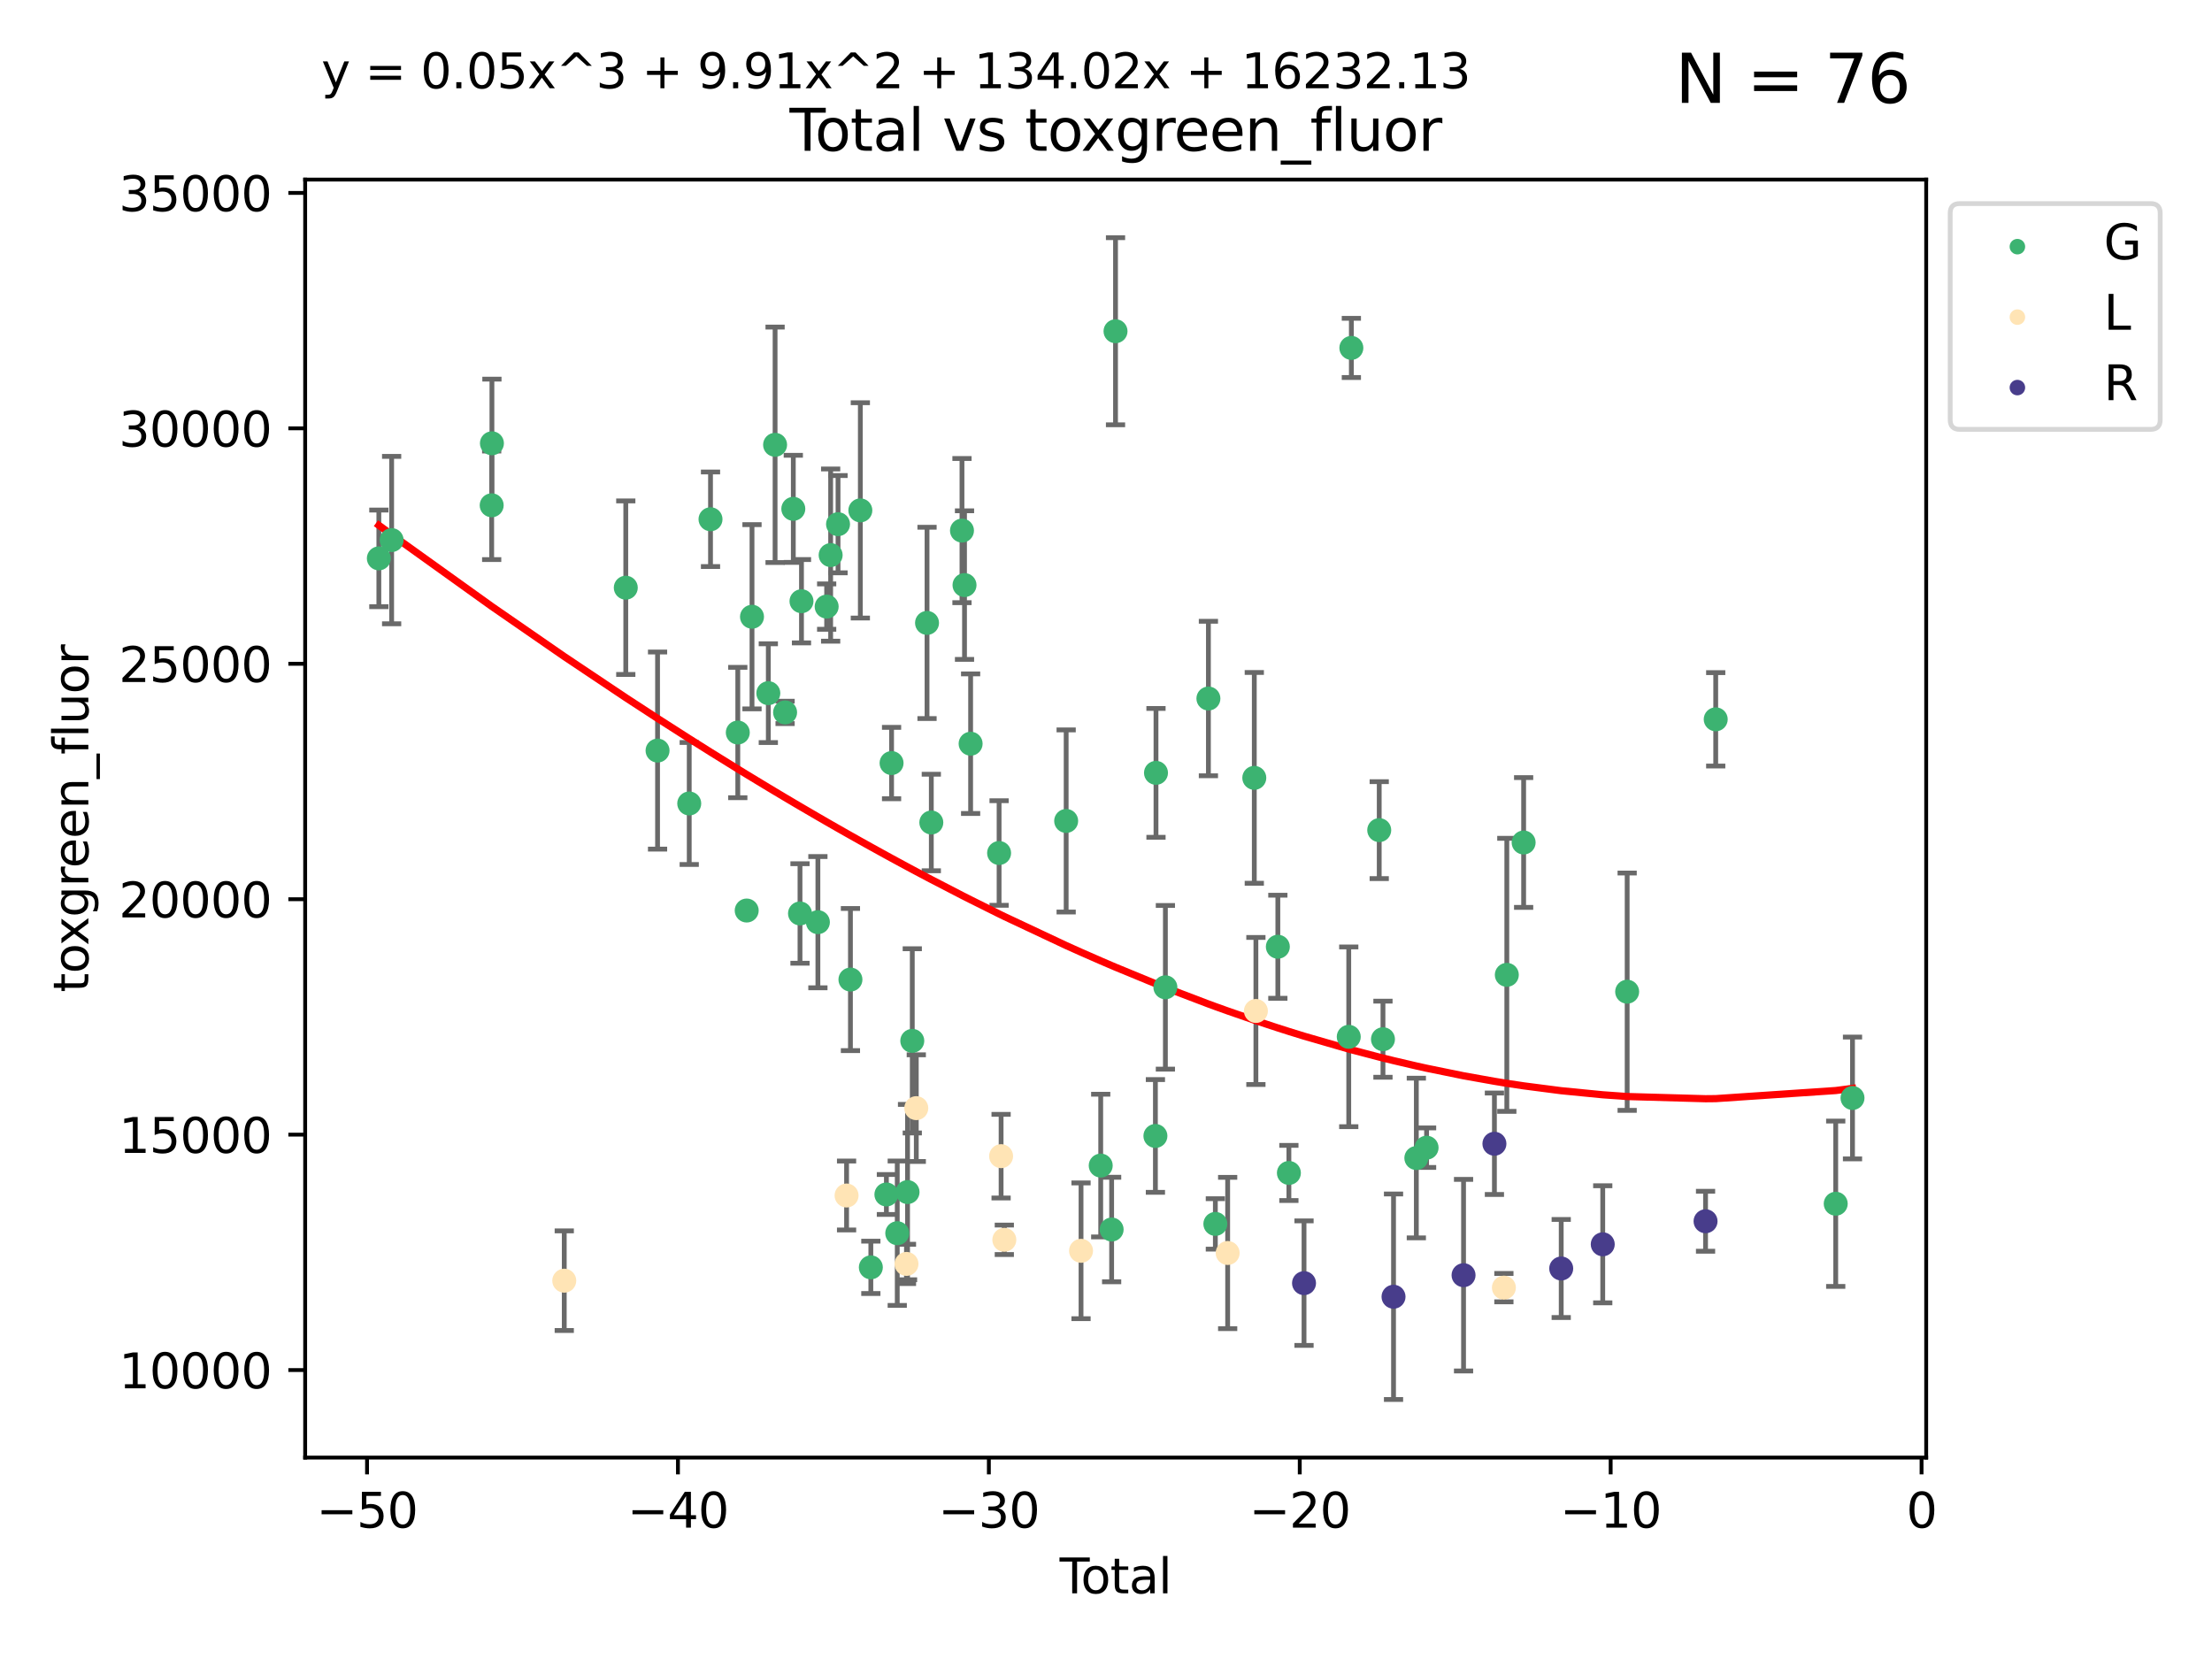 <?xml version="1.0" encoding="utf-8" standalone="no"?>
<!DOCTYPE svg PUBLIC "-//W3C//DTD SVG 1.1//EN"
  "http://www.w3.org/Graphics/SVG/1.1/DTD/svg11.dtd">
<svg xmlns:xlink="http://www.w3.org/1999/xlink" width="460.8pt" height="345.6pt" viewBox="0 0 460.8 345.6" xmlns="http://www.w3.org/2000/svg" version="1.1">
 <defs>
  <style type="text/css">*{stroke-linejoin: round; stroke-linecap: butt}</style>
 </defs>
 <g id="figure_1">
  <g id="patch_1">
   <path d="M 0 345.6 
L 460.8 345.6 
L 460.8 0 
L 0 0 
z
" style="fill: #ffffff"/>
  </g>
  <g id="axes_1">
   <g id="patch_2">
    <path d="M 63.571 303.64 
L 401.26 303.64 
L 401.26 37.411 
L 63.571 37.411 
z
" style="fill: #ffffff"/>
   </g>
   <g id="PathCollection_1">
    <defs>
     <path id="ma9fc2a2505" d="M 0 1.118 
C 0.297 1.118 0.581 1 0.791 0.791 
C 1 0.581 1.118 0.297 1.118 0 
C 1.118 -0.297 1 -0.581 0.791 -0.791 
C 0.581 -1 0.297 -1.118 0 -1.118 
C -0.297 -1.118 -0.581 -1 -0.791 -0.791 
C -1 -0.581 -1.118 -0.297 -1.118 0 
C -1.118 0.297 -1 0.581 -0.791 0.791 
C -0.581 1 -0.297 1.118 0 1.118 
z
" style="stroke: #3cb371"/>
    </defs>
    <g clip-path="url(#pfcdadbf0fc)">
     <use xlink:href="#ma9fc2a2505" x="78.921" y="116.319" style="fill: #3cb371; stroke: #3cb371"/>
     <use xlink:href="#ma9fc2a2505" x="81.585" y="112.509" style="fill: #3cb371; stroke: #3cb371"/>
     <use xlink:href="#ma9fc2a2505" x="102.426" y="105.261" style="fill: #3cb371; stroke: #3cb371"/>
     <use xlink:href="#ma9fc2a2505" x="102.476" y="92.347" style="fill: #3cb371; stroke: #3cb371"/>
     <use xlink:href="#ma9fc2a2505" x="130.362" y="122.427" style="fill: #3cb371; stroke: #3cb371"/>
     <use xlink:href="#ma9fc2a2505" x="136.981" y="156.357" style="fill: #3cb371; stroke: #3cb371"/>
     <use xlink:href="#ma9fc2a2505" x="143.58" y="167.38" style="fill: #3cb371; stroke: #3cb371"/>
     <use xlink:href="#ma9fc2a2505" x="148.013" y="108.169" style="fill: #3cb371; stroke: #3cb371"/>
     <use xlink:href="#ma9fc2a2505" x="153.697" y="152.6" style="fill: #3cb371; stroke: #3cb371"/>
     <use xlink:href="#ma9fc2a2505" x="155.551" y="189.68" style="fill: #3cb371; stroke: #3cb371"/>
     <use xlink:href="#ma9fc2a2505" x="156.656" y="128.481" style="fill: #3cb371; stroke: #3cb371"/>
     <use xlink:href="#ma9fc2a2505" x="160.055" y="144.399" style="fill: #3cb371; stroke: #3cb371"/>
     <use xlink:href="#ma9fc2a2505" x="161.465" y="92.661" style="fill: #3cb371; stroke: #3cb371"/>
     <use xlink:href="#ma9fc2a2505" x="163.55" y="148.406" style="fill: #3cb371; stroke: #3cb371"/>
     <use xlink:href="#ma9fc2a2505" x="165.261" y="105.999" style="fill: #3cb371; stroke: #3cb371"/>
     <use xlink:href="#ma9fc2a2505" x="166.655" y="190.292" style="fill: #3cb371; stroke: #3cb371"/>
     <use xlink:href="#ma9fc2a2505" x="166.964" y="125.246" style="fill: #3cb371; stroke: #3cb371"/>
     <use xlink:href="#ma9fc2a2505" x="170.383" y="192.104" style="fill: #3cb371; stroke: #3cb371"/>
     <use xlink:href="#ma9fc2a2505" x="172.208" y="126.364" style="fill: #3cb371; stroke: #3cb371"/>
     <use xlink:href="#ma9fc2a2505" x="173.039" y="115.632" style="fill: #3cb371; stroke: #3cb371"/>
     <use xlink:href="#ma9fc2a2505" x="174.578" y="109.197" style="fill: #3cb371; stroke: #3cb371"/>
     <use xlink:href="#ma9fc2a2505" x="177.162" y="204.059" style="fill: #3cb371; stroke: #3cb371"/>
     <use xlink:href="#ma9fc2a2505" x="179.225" y="106.321" style="fill: #3cb371; stroke: #3cb371"/>
     <use xlink:href="#ma9fc2a2505" x="181.412" y="264.011" style="fill: #3cb371; stroke: #3cb371"/>
     <use xlink:href="#ma9fc2a2505" x="184.653" y="248.832" style="fill: #3cb371; stroke: #3cb371"/>
     <use xlink:href="#ma9fc2a2505" x="185.73" y="158.959" style="fill: #3cb371; stroke: #3cb371"/>
     <use xlink:href="#ma9fc2a2505" x="186.915" y="256.899" style="fill: #3cb371; stroke: #3cb371"/>
     <use xlink:href="#ma9fc2a2505" x="189.057" y="248.332" style="fill: #3cb371; stroke: #3cb371"/>
     <use xlink:href="#ma9fc2a2505" x="190.045" y="216.829" style="fill: #3cb371; stroke: #3cb371"/>
     <use xlink:href="#ma9fc2a2505" x="193.118" y="129.764" style="fill: #3cb371; stroke: #3cb371"/>
     <use xlink:href="#ma9fc2a2505" x="194.01" y="171.342" style="fill: #3cb371; stroke: #3cb371"/>
     <use xlink:href="#ma9fc2a2505" x="200.398" y="110.531" style="fill: #3cb371; stroke: #3cb371"/>
     <use xlink:href="#ma9fc2a2505" x="200.926" y="121.884" style="fill: #3cb371; stroke: #3cb371"/>
     <use xlink:href="#ma9fc2a2505" x="202.198" y="154.927" style="fill: #3cb371; stroke: #3cb371"/>
     <use xlink:href="#ma9fc2a2505" x="208.13" y="177.699" style="fill: #3cb371; stroke: #3cb371"/>
     <use xlink:href="#ma9fc2a2505" x="222.101" y="171.02" style="fill: #3cb371; stroke: #3cb371"/>
     <use xlink:href="#ma9fc2a2505" x="229.3" y="242.811" style="fill: #3cb371; stroke: #3cb371"/>
     <use xlink:href="#ma9fc2a2505" x="231.574" y="256.13" style="fill: #3cb371; stroke: #3cb371"/>
     <use xlink:href="#ma9fc2a2505" x="232.384" y="69.004" style="fill: #3cb371; stroke: #3cb371"/>
     <use xlink:href="#ma9fc2a2505" x="240.693" y="236.641" style="fill: #3cb371; stroke: #3cb371"/>
     <use xlink:href="#ma9fc2a2505" x="240.814" y="161" style="fill: #3cb371; stroke: #3cb371"/>
     <use xlink:href="#ma9fc2a2505" x="242.772" y="205.672" style="fill: #3cb371; stroke: #3cb371"/>
     <use xlink:href="#ma9fc2a2505" x="251.734" y="145.514" style="fill: #3cb371; stroke: #3cb371"/>
     <use xlink:href="#ma9fc2a2505" x="253.181" y="254.963" style="fill: #3cb371; stroke: #3cb371"/>
     <use xlink:href="#ma9fc2a2505" x="261.293" y="162.042" style="fill: #3cb371; stroke: #3cb371"/>
     <use xlink:href="#ma9fc2a2505" x="266.199" y="197.224" style="fill: #3cb371; stroke: #3cb371"/>
     <use xlink:href="#ma9fc2a2505" x="268.5" y="244.346" style="fill: #3cb371; stroke: #3cb371"/>
     <use xlink:href="#ma9fc2a2505" x="280.97" y="215.988" style="fill: #3cb371; stroke: #3cb371"/>
     <use xlink:href="#ma9fc2a2505" x="281.512" y="72.475" style="fill: #3cb371; stroke: #3cb371"/>
     <use xlink:href="#ma9fc2a2505" x="287.318" y="172.931" style="fill: #3cb371; stroke: #3cb371"/>
     <use xlink:href="#ma9fc2a2505" x="288.097" y="216.487" style="fill: #3cb371; stroke: #3cb371"/>
     <use xlink:href="#ma9fc2a2505" x="295.049" y="241.237" style="fill: #3cb371; stroke: #3cb371"/>
     <use xlink:href="#ma9fc2a2505" x="297.183" y="239.083" style="fill: #3cb371; stroke: #3cb371"/>
     <use xlink:href="#ma9fc2a2505" x="313.898" y="203.079" style="fill: #3cb371; stroke: #3cb371"/>
     <use xlink:href="#ma9fc2a2505" x="317.401" y="175.507" style="fill: #3cb371; stroke: #3cb371"/>
     <use xlink:href="#ma9fc2a2505" x="338.967" y="206.588" style="fill: #3cb371; stroke: #3cb371"/>
     <use xlink:href="#ma9fc2a2505" x="357.415" y="149.847" style="fill: #3cb371; stroke: #3cb371"/>
     <use xlink:href="#ma9fc2a2505" x="382.415" y="250.76" style="fill: #3cb371; stroke: #3cb371"/>
     <use xlink:href="#ma9fc2a2505" x="385.911" y="228.729" style="fill: #3cb371; stroke: #3cb371"/>
    </g>
   </g>
   <g id="PathCollection_2">
    <defs>
     <path id="m0641db95c6" d="M 0 1.118 
C 0.297 1.118 0.581 1 0.791 0.791 
C 1 0.581 1.118 0.297 1.118 0 
C 1.118 -0.297 1 -0.581 0.791 -0.791 
C 0.581 -1 0.297 -1.118 0 -1.118 
C -0.297 -1.118 -0.581 -1 -0.791 -0.791 
C -1 -0.581 -1.118 -0.297 -1.118 0 
C -1.118 0.297 -1 0.581 -0.791 0.791 
C -0.581 1 -0.297 1.118 0 1.118 
z
" style="stroke: #ffe4b5"/>
    </defs>
    <g clip-path="url(#pfcdadbf0fc)">
     <use xlink:href="#m0641db95c6" x="117.546" y="266.791" style="fill: #ffe4b5; stroke: #ffe4b5"/>
     <use xlink:href="#m0641db95c6" x="176.357" y="249.046" style="fill: #ffe4b5; stroke: #ffe4b5"/>
     <use xlink:href="#m0641db95c6" x="188.835" y="263.295" style="fill: #ffe4b5; stroke: #ffe4b5"/>
     <use xlink:href="#m0641db95c6" x="190.88" y="230.847" style="fill: #ffe4b5; stroke: #ffe4b5"/>
     <use xlink:href="#m0641db95c6" x="208.547" y="240.849" style="fill: #ffe4b5; stroke: #ffe4b5"/>
     <use xlink:href="#m0641db95c6" x="209.218" y="258.274" style="fill: #ffe4b5; stroke: #ffe4b5"/>
     <use xlink:href="#m0641db95c6" x="225.199" y="260.566" style="fill: #ffe4b5; stroke: #ffe4b5"/>
     <use xlink:href="#m0641db95c6" x="255.745" y="261.02" style="fill: #ffe4b5; stroke: #ffe4b5"/>
     <use xlink:href="#m0641db95c6" x="261.627" y="210.605" style="fill: #ffe4b5; stroke: #ffe4b5"/>
     <use xlink:href="#m0641db95c6" x="313.289" y="268.241" style="fill: #ffe4b5; stroke: #ffe4b5"/>
    </g>
   </g>
   <g id="PathCollection_3">
    <defs>
     <path id="mcaa7736f3f" d="M 0 1.118 
C 0.297 1.118 0.581 1 0.791 0.791 
C 1 0.581 1.118 0.297 1.118 0 
C 1.118 -0.297 1 -0.581 0.791 -0.791 
C 0.581 -1 0.297 -1.118 0 -1.118 
C -0.297 -1.118 -0.581 -1 -0.791 -0.791 
C -1 -0.581 -1.118 -0.297 -1.118 0 
C -1.118 0.297 -1 0.581 -0.791 0.791 
C -0.581 1 -0.297 1.118 0 1.118 
z
" style="stroke: #483d8b"/>
    </defs>
    <g clip-path="url(#pfcdadbf0fc)">
     <use xlink:href="#mcaa7736f3f" x="271.652" y="267.302" style="fill: #483d8b; stroke: #483d8b"/>
     <use xlink:href="#mcaa7736f3f" x="290.297" y="270.134" style="fill: #483d8b; stroke: #483d8b"/>
     <use xlink:href="#mcaa7736f3f" x="304.885" y="265.643" style="fill: #483d8b; stroke: #483d8b"/>
     <use xlink:href="#mcaa7736f3f" x="311.315" y="238.265" style="fill: #483d8b; stroke: #483d8b"/>
     <use xlink:href="#mcaa7736f3f" x="325.229" y="264.251" style="fill: #483d8b; stroke: #483d8b"/>
     <use xlink:href="#mcaa7736f3f" x="333.881" y="259.21" style="fill: #483d8b; stroke: #483d8b"/>
     <use xlink:href="#mcaa7736f3f" x="355.298" y="254.409" style="fill: #483d8b; stroke: #483d8b"/>
    </g>
   </g>
   <g id="matplotlib.axis_1">
    <g id="xtick_1">
     <g id="line2d_1">
      <defs>
       <path id="m1f117e0f98" d="M 0 0 
L 0 3.5 
" style="stroke: #000000; stroke-width: 0.8"/>
      </defs>
      <g>
       <use xlink:href="#m1f117e0f98" x="76.462" y="303.64" style="stroke: #000000; stroke-width: 0.8"/>
      </g>
     </g>
     <g id="text_1">
      <!-- −50 -->
      <g transform="translate(65.909 318.238)scale(0.1 -0.1)">
       <defs>
        <path id="DejaVuSans-2212" d="M 678 2272 
L 4684 2272 
L 4684 1741 
L 678 1741 
L 678 2272 
z
" transform="scale(0.016)"/>
        <path id="DejaVuSans-35" d="M 691 4666 
L 3169 4666 
L 3169 4134 
L 1269 4134 
L 1269 2991 
Q 1406 3038 1543 3061 
Q 1681 3084 1819 3084 
Q 2600 3084 3056 2656 
Q 3513 2228 3513 1497 
Q 3513 744 3044 326 
Q 2575 -91 1722 -91 
Q 1428 -91 1123 -41 
Q 819 9 494 109 
L 494 744 
Q 775 591 1075 516 
Q 1375 441 1709 441 
Q 2250 441 2565 725 
Q 2881 1009 2881 1497 
Q 2881 1984 2565 2268 
Q 2250 2553 1709 2553 
Q 1456 2553 1204 2497 
Q 953 2441 691 2322 
L 691 4666 
z
" transform="scale(0.016)"/>
        <path id="DejaVuSans-30" d="M 2034 4250 
Q 1547 4250 1301 3770 
Q 1056 3291 1056 2328 
Q 1056 1369 1301 889 
Q 1547 409 2034 409 
Q 2525 409 2770 889 
Q 3016 1369 3016 2328 
Q 3016 3291 2770 3770 
Q 2525 4250 2034 4250 
z
M 2034 4750 
Q 2819 4750 3233 4129 
Q 3647 3509 3647 2328 
Q 3647 1150 3233 529 
Q 2819 -91 2034 -91 
Q 1250 -91 836 529 
Q 422 1150 422 2328 
Q 422 3509 836 4129 
Q 1250 4750 2034 4750 
z
" transform="scale(0.016)"/>
       </defs>
       <use xlink:href="#DejaVuSans-2212"/>
       <use xlink:href="#DejaVuSans-35" x="83.789"/>
       <use xlink:href="#DejaVuSans-30" x="147.412"/>
      </g>
     </g>
    </g>
    <g id="xtick_2">
     <g id="line2d_2">
      <g>
       <use xlink:href="#m1f117e0f98" x="141.229" y="303.64" style="stroke: #000000; stroke-width: 0.8"/>
      </g>
     </g>
     <g id="text_2">
      <!-- −40 -->
      <g transform="translate(130.676 318.238)scale(0.1 -0.1)">
       <defs>
        <path id="DejaVuSans-34" d="M 2419 4116 
L 825 1625 
L 2419 1625 
L 2419 4116 
z
M 2253 4666 
L 3047 4666 
L 3047 1625 
L 3713 1625 
L 3713 1100 
L 3047 1100 
L 3047 0 
L 2419 0 
L 2419 1100 
L 313 1100 
L 313 1709 
L 2253 4666 
z
" transform="scale(0.016)"/>
       </defs>
       <use xlink:href="#DejaVuSans-2212"/>
       <use xlink:href="#DejaVuSans-34" x="83.789"/>
       <use xlink:href="#DejaVuSans-30" x="147.412"/>
      </g>
     </g>
    </g>
    <g id="xtick_3">
     <g id="line2d_3">
      <g>
       <use xlink:href="#m1f117e0f98" x="205.996" y="303.64" style="stroke: #000000; stroke-width: 0.8"/>
      </g>
     </g>
     <g id="text_3">
      <!-- −30 -->
      <g transform="translate(195.444 318.238)scale(0.1 -0.1)">
       <defs>
        <path id="DejaVuSans-33" d="M 2597 2516 
Q 3050 2419 3304 2112 
Q 3559 1806 3559 1356 
Q 3559 666 3084 287 
Q 2609 -91 1734 -91 
Q 1441 -91 1130 -33 
Q 819 25 488 141 
L 488 750 
Q 750 597 1062 519 
Q 1375 441 1716 441 
Q 2309 441 2620 675 
Q 2931 909 2931 1356 
Q 2931 1769 2642 2001 
Q 2353 2234 1838 2234 
L 1294 2234 
L 1294 2753 
L 1863 2753 
Q 2328 2753 2575 2939 
Q 2822 3125 2822 3475 
Q 2822 3834 2567 4026 
Q 2313 4219 1838 4219 
Q 1578 4219 1281 4162 
Q 984 4106 628 3988 
L 628 4550 
Q 988 4650 1302 4700 
Q 1616 4750 1894 4750 
Q 2613 4750 3031 4423 
Q 3450 4097 3450 3541 
Q 3450 3153 3228 2886 
Q 3006 2619 2597 2516 
z
" transform="scale(0.016)"/>
       </defs>
       <use xlink:href="#DejaVuSans-2212"/>
       <use xlink:href="#DejaVuSans-33" x="83.789"/>
       <use xlink:href="#DejaVuSans-30" x="147.412"/>
      </g>
     </g>
    </g>
    <g id="xtick_4">
     <g id="line2d_4">
      <g>
       <use xlink:href="#m1f117e0f98" x="270.763" y="303.64" style="stroke: #000000; stroke-width: 0.8"/>
      </g>
     </g>
     <g id="text_4">
      <!-- −20 -->
      <g transform="translate(260.211 318.238)scale(0.1 -0.1)">
       <defs>
        <path id="DejaVuSans-32" d="M 1228 531 
L 3431 531 
L 3431 0 
L 469 0 
L 469 531 
Q 828 903 1448 1529 
Q 2069 2156 2228 2338 
Q 2531 2678 2651 2914 
Q 2772 3150 2772 3378 
Q 2772 3750 2511 3984 
Q 2250 4219 1831 4219 
Q 1534 4219 1204 4116 
Q 875 4013 500 3803 
L 500 4441 
Q 881 4594 1212 4672 
Q 1544 4750 1819 4750 
Q 2544 4750 2975 4387 
Q 3406 4025 3406 3419 
Q 3406 3131 3298 2873 
Q 3191 2616 2906 2266 
Q 2828 2175 2409 1742 
Q 1991 1309 1228 531 
z
" transform="scale(0.016)"/>
       </defs>
       <use xlink:href="#DejaVuSans-2212"/>
       <use xlink:href="#DejaVuSans-32" x="83.789"/>
       <use xlink:href="#DejaVuSans-30" x="147.412"/>
      </g>
     </g>
    </g>
    <g id="xtick_5">
     <g id="line2d_5">
      <g>
       <use xlink:href="#m1f117e0f98" x="335.531" y="303.64" style="stroke: #000000; stroke-width: 0.8"/>
      </g>
     </g>
     <g id="text_5">
      <!-- −10 -->
      <g transform="translate(324.978 318.238)scale(0.1 -0.1)">
       <defs>
        <path id="DejaVuSans-31" d="M 794 531 
L 1825 531 
L 1825 4091 
L 703 3866 
L 703 4441 
L 1819 4666 
L 2450 4666 
L 2450 531 
L 3481 531 
L 3481 0 
L 794 0 
L 794 531 
z
" transform="scale(0.016)"/>
       </defs>
       <use xlink:href="#DejaVuSans-2212"/>
       <use xlink:href="#DejaVuSans-31" x="83.789"/>
       <use xlink:href="#DejaVuSans-30" x="147.412"/>
      </g>
     </g>
    </g>
    <g id="xtick_6">
     <g id="line2d_6">
      <g>
       <use xlink:href="#m1f117e0f98" x="400.298" y="303.64" style="stroke: #000000; stroke-width: 0.8"/>
      </g>
     </g>
     <g id="text_6">
      <!-- 0 -->
      <g transform="translate(397.117 318.238)scale(0.1 -0.1)">
       <use xlink:href="#DejaVuSans-30"/>
      </g>
     </g>
    </g>
    <g id="text_7">
     <!-- Total -->
     <g transform="translate(220.739 331.917)scale(0.1 -0.1)">
      <defs>
       <path id="DejaVuSans-54" d="M -19 4666 
L 3928 4666 
L 3928 4134 
L 2272 4134 
L 2272 0 
L 1638 0 
L 1638 4134 
L -19 4134 
L -19 4666 
z
" transform="scale(0.016)"/>
       <path id="DejaVuSans-6f" d="M 1959 3097 
Q 1497 3097 1228 2736 
Q 959 2375 959 1747 
Q 959 1119 1226 758 
Q 1494 397 1959 397 
Q 2419 397 2687 759 
Q 2956 1122 2956 1747 
Q 2956 2369 2687 2733 
Q 2419 3097 1959 3097 
z
M 1959 3584 
Q 2709 3584 3137 3096 
Q 3566 2609 3566 1747 
Q 3566 888 3137 398 
Q 2709 -91 1959 -91 
Q 1206 -91 779 398 
Q 353 888 353 1747 
Q 353 2609 779 3096 
Q 1206 3584 1959 3584 
z
" transform="scale(0.016)"/>
       <path id="DejaVuSans-74" d="M 1172 4494 
L 1172 3500 
L 2356 3500 
L 2356 3053 
L 1172 3053 
L 1172 1153 
Q 1172 725 1289 603 
Q 1406 481 1766 481 
L 2356 481 
L 2356 0 
L 1766 0 
Q 1100 0 847 248 
Q 594 497 594 1153 
L 594 3053 
L 172 3053 
L 172 3500 
L 594 3500 
L 594 4494 
L 1172 4494 
z
" transform="scale(0.016)"/>
       <path id="DejaVuSans-61" d="M 2194 1759 
Q 1497 1759 1228 1600 
Q 959 1441 959 1056 
Q 959 750 1161 570 
Q 1363 391 1709 391 
Q 2188 391 2477 730 
Q 2766 1069 2766 1631 
L 2766 1759 
L 2194 1759 
z
M 3341 1997 
L 3341 0 
L 2766 0 
L 2766 531 
Q 2569 213 2275 61 
Q 1981 -91 1556 -91 
Q 1019 -91 701 211 
Q 384 513 384 1019 
Q 384 1609 779 1909 
Q 1175 2209 1959 2209 
L 2766 2209 
L 2766 2266 
Q 2766 2663 2505 2880 
Q 2244 3097 1772 3097 
Q 1472 3097 1187 3025 
Q 903 2953 641 2809 
L 641 3341 
Q 956 3463 1253 3523 
Q 1550 3584 1831 3584 
Q 2591 3584 2966 3190 
Q 3341 2797 3341 1997 
z
" transform="scale(0.016)"/>
       <path id="DejaVuSans-6c" d="M 603 4863 
L 1178 4863 
L 1178 0 
L 603 0 
L 603 4863 
z
" transform="scale(0.016)"/>
      </defs>
      <use xlink:href="#DejaVuSans-54"/>
      <use xlink:href="#DejaVuSans-6f" x="44.084"/>
      <use xlink:href="#DejaVuSans-74" x="105.266"/>
      <use xlink:href="#DejaVuSans-61" x="144.475"/>
      <use xlink:href="#DejaVuSans-6c" x="205.754"/>
     </g>
    </g>
   </g>
   <g id="matplotlib.axis_2">
    <g id="ytick_1">
     <g id="line2d_7">
      <defs>
       <path id="mbc7da3b90b" d="M 0 0 
L -3.5 0 
" style="stroke: #000000; stroke-width: 0.8"/>
      </defs>
      <g>
       <use xlink:href="#mbc7da3b90b" x="63.571" y="285.41" style="stroke: #000000; stroke-width: 0.8"/>
      </g>
     </g>
     <g id="text_8">
      <!-- 10000 -->
      <g transform="translate(24.759 289.209)scale(0.1 -0.1)">
       <use xlink:href="#DejaVuSans-31"/>
       <use xlink:href="#DejaVuSans-30" x="63.623"/>
       <use xlink:href="#DejaVuSans-30" x="127.246"/>
       <use xlink:href="#DejaVuSans-30" x="190.869"/>
       <use xlink:href="#DejaVuSans-30" x="254.492"/>
      </g>
     </g>
    </g>
    <g id="ytick_2">
     <g id="line2d_8">
      <g>
       <use xlink:href="#mbc7da3b90b" x="63.571" y="236.366" style="stroke: #000000; stroke-width: 0.8"/>
      </g>
     </g>
     <g id="text_9">
      <!-- 15000 -->
      <g transform="translate(24.759 240.165)scale(0.1 -0.1)">
       <use xlink:href="#DejaVuSans-31"/>
       <use xlink:href="#DejaVuSans-35" x="63.623"/>
       <use xlink:href="#DejaVuSans-30" x="127.246"/>
       <use xlink:href="#DejaVuSans-30" x="190.869"/>
       <use xlink:href="#DejaVuSans-30" x="254.492"/>
      </g>
     </g>
    </g>
    <g id="ytick_3">
     <g id="line2d_9">
      <g>
       <use xlink:href="#mbc7da3b90b" x="63.571" y="187.321" style="stroke: #000000; stroke-width: 0.8"/>
      </g>
     </g>
     <g id="text_10">
      <!-- 20000 -->
      <g transform="translate(24.759 191.121)scale(0.1 -0.1)">
       <use xlink:href="#DejaVuSans-32"/>
       <use xlink:href="#DejaVuSans-30" x="63.623"/>
       <use xlink:href="#DejaVuSans-30" x="127.246"/>
       <use xlink:href="#DejaVuSans-30" x="190.869"/>
       <use xlink:href="#DejaVuSans-30" x="254.492"/>
      </g>
     </g>
    </g>
    <g id="ytick_4">
     <g id="line2d_10">
      <g>
       <use xlink:href="#mbc7da3b90b" x="63.571" y="138.277" style="stroke: #000000; stroke-width: 0.8"/>
      </g>
     </g>
     <g id="text_11">
      <!-- 25000 -->
      <g transform="translate(24.759 142.076)scale(0.1 -0.1)">
       <use xlink:href="#DejaVuSans-32"/>
       <use xlink:href="#DejaVuSans-35" x="63.623"/>
       <use xlink:href="#DejaVuSans-30" x="127.246"/>
       <use xlink:href="#DejaVuSans-30" x="190.869"/>
       <use xlink:href="#DejaVuSans-30" x="254.492"/>
      </g>
     </g>
    </g>
    <g id="ytick_5">
     <g id="line2d_11">
      <g>
       <use xlink:href="#mbc7da3b90b" x="63.571" y="89.233" style="stroke: #000000; stroke-width: 0.8"/>
      </g>
     </g>
     <g id="text_12">
      <!-- 30000 -->
      <g transform="translate(24.759 93.032)scale(0.1 -0.1)">
       <use xlink:href="#DejaVuSans-33"/>
       <use xlink:href="#DejaVuSans-30" x="63.623"/>
       <use xlink:href="#DejaVuSans-30" x="127.246"/>
       <use xlink:href="#DejaVuSans-30" x="190.869"/>
       <use xlink:href="#DejaVuSans-30" x="254.492"/>
      </g>
     </g>
    </g>
    <g id="ytick_6">
     <g id="line2d_12">
      <g>
       <use xlink:href="#mbc7da3b90b" x="63.571" y="40.189" style="stroke: #000000; stroke-width: 0.8"/>
      </g>
     </g>
     <g id="text_13">
      <!-- 35000 -->
      <g transform="translate(24.759 43.988)scale(0.1 -0.1)">
       <use xlink:href="#DejaVuSans-33"/>
       <use xlink:href="#DejaVuSans-35" x="63.623"/>
       <use xlink:href="#DejaVuSans-30" x="127.246"/>
       <use xlink:href="#DejaVuSans-30" x="190.869"/>
       <use xlink:href="#DejaVuSans-30" x="254.492"/>
      </g>
     </g>
    </g>
    <g id="text_14">
     <!-- toxgreen_fluor -->
     <g transform="translate(18.401 206.72)rotate(-90)scale(0.1 -0.1)">
      <defs>
       <path id="DejaVuSans-78" d="M 3513 3500 
L 2247 1797 
L 3578 0 
L 2900 0 
L 1881 1375 
L 863 0 
L 184 0 
L 1544 1831 
L 300 3500 
L 978 3500 
L 1906 2253 
L 2834 3500 
L 3513 3500 
z
" transform="scale(0.016)"/>
       <path id="DejaVuSans-67" d="M 2906 1791 
Q 2906 2416 2648 2759 
Q 2391 3103 1925 3103 
Q 1463 3103 1205 2759 
Q 947 2416 947 1791 
Q 947 1169 1205 825 
Q 1463 481 1925 481 
Q 2391 481 2648 825 
Q 2906 1169 2906 1791 
z
M 3481 434 
Q 3481 -459 3084 -895 
Q 2688 -1331 1869 -1331 
Q 1566 -1331 1297 -1286 
Q 1028 -1241 775 -1147 
L 775 -588 
Q 1028 -725 1275 -790 
Q 1522 -856 1778 -856 
Q 2344 -856 2625 -561 
Q 2906 -266 2906 331 
L 2906 616 
Q 2728 306 2450 153 
Q 2172 0 1784 0 
Q 1141 0 747 490 
Q 353 981 353 1791 
Q 353 2603 747 3093 
Q 1141 3584 1784 3584 
Q 2172 3584 2450 3431 
Q 2728 3278 2906 2969 
L 2906 3500 
L 3481 3500 
L 3481 434 
z
" transform="scale(0.016)"/>
       <path id="DejaVuSans-72" d="M 2631 2963 
Q 2534 3019 2420 3045 
Q 2306 3072 2169 3072 
Q 1681 3072 1420 2755 
Q 1159 2438 1159 1844 
L 1159 0 
L 581 0 
L 581 3500 
L 1159 3500 
L 1159 2956 
Q 1341 3275 1631 3429 
Q 1922 3584 2338 3584 
Q 2397 3584 2469 3576 
Q 2541 3569 2628 3553 
L 2631 2963 
z
" transform="scale(0.016)"/>
       <path id="DejaVuSans-65" d="M 3597 1894 
L 3597 1613 
L 953 1613 
Q 991 1019 1311 708 
Q 1631 397 2203 397 
Q 2534 397 2845 478 
Q 3156 559 3463 722 
L 3463 178 
Q 3153 47 2828 -22 
Q 2503 -91 2169 -91 
Q 1331 -91 842 396 
Q 353 884 353 1716 
Q 353 2575 817 3079 
Q 1281 3584 2069 3584 
Q 2775 3584 3186 3129 
Q 3597 2675 3597 1894 
z
M 3022 2063 
Q 3016 2534 2758 2815 
Q 2500 3097 2075 3097 
Q 1594 3097 1305 2825 
Q 1016 2553 972 2059 
L 3022 2063 
z
" transform="scale(0.016)"/>
       <path id="DejaVuSans-6e" d="M 3513 2113 
L 3513 0 
L 2938 0 
L 2938 2094 
Q 2938 2591 2744 2837 
Q 2550 3084 2163 3084 
Q 1697 3084 1428 2787 
Q 1159 2491 1159 1978 
L 1159 0 
L 581 0 
L 581 3500 
L 1159 3500 
L 1159 2956 
Q 1366 3272 1645 3428 
Q 1925 3584 2291 3584 
Q 2894 3584 3203 3211 
Q 3513 2838 3513 2113 
z
" transform="scale(0.016)"/>
       <path id="DejaVuSans-5f" d="M 3263 -1063 
L 3263 -1509 
L -63 -1509 
L -63 -1063 
L 3263 -1063 
z
" transform="scale(0.016)"/>
       <path id="DejaVuSans-66" d="M 2375 4863 
L 2375 4384 
L 1825 4384 
Q 1516 4384 1395 4259 
Q 1275 4134 1275 3809 
L 1275 3500 
L 2222 3500 
L 2222 3053 
L 1275 3053 
L 1275 0 
L 697 0 
L 697 3053 
L 147 3053 
L 147 3500 
L 697 3500 
L 697 3744 
Q 697 4328 969 4595 
Q 1241 4863 1831 4863 
L 2375 4863 
z
" transform="scale(0.016)"/>
       <path id="DejaVuSans-75" d="M 544 1381 
L 544 3500 
L 1119 3500 
L 1119 1403 
Q 1119 906 1312 657 
Q 1506 409 1894 409 
Q 2359 409 2629 706 
Q 2900 1003 2900 1516 
L 2900 3500 
L 3475 3500 
L 3475 0 
L 2900 0 
L 2900 538 
Q 2691 219 2414 64 
Q 2138 -91 1772 -91 
Q 1169 -91 856 284 
Q 544 659 544 1381 
z
M 1991 3584 
L 1991 3584 
z
" transform="scale(0.016)"/>
      </defs>
      <use xlink:href="#DejaVuSans-74"/>
      <use xlink:href="#DejaVuSans-6f" x="39.209"/>
      <use xlink:href="#DejaVuSans-78" x="97.266"/>
      <use xlink:href="#DejaVuSans-67" x="156.445"/>
      <use xlink:href="#DejaVuSans-72" x="219.922"/>
      <use xlink:href="#DejaVuSans-65" x="258.785"/>
      <use xlink:href="#DejaVuSans-65" x="320.309"/>
      <use xlink:href="#DejaVuSans-6e" x="381.832"/>
      <use xlink:href="#DejaVuSans-5f" x="445.211"/>
      <use xlink:href="#DejaVuSans-66" x="495.211"/>
      <use xlink:href="#DejaVuSans-6c" x="530.416"/>
      <use xlink:href="#DejaVuSans-75" x="558.199"/>
      <use xlink:href="#DejaVuSans-6f" x="621.578"/>
      <use xlink:href="#DejaVuSans-72" x="682.76"/>
     </g>
    </g>
   </g>
   <g id="LineCollection_1">
    <path d="M 78.921 126.384 
L 78.921 106.254 
" clip-path="url(#pfcdadbf0fc)" style="fill: none; stroke: #696969"/>
    <path d="M 81.585 129.947 
L 81.585 95.072 
" clip-path="url(#pfcdadbf0fc)" style="fill: none; stroke: #696969"/>
    <path d="M 102.426 116.567 
L 102.426 93.955 
" clip-path="url(#pfcdadbf0fc)" style="fill: none; stroke: #696969"/>
    <path d="M 102.476 105.712 
L 102.476 78.983 
" clip-path="url(#pfcdadbf0fc)" style="fill: none; stroke: #696969"/>
    <path d="M 130.362 140.503 
L 130.362 104.35 
" clip-path="url(#pfcdadbf0fc)" style="fill: none; stroke: #696969"/>
    <path d="M 136.981 176.886 
L 136.981 135.829 
" clip-path="url(#pfcdadbf0fc)" style="fill: none; stroke: #696969"/>
    <path d="M 143.58 180.089 
L 143.58 154.671 
" clip-path="url(#pfcdadbf0fc)" style="fill: none; stroke: #696969"/>
    <path d="M 148.013 118.019 
L 148.013 98.319 
" clip-path="url(#pfcdadbf0fc)" style="fill: none; stroke: #696969"/>
    <path d="M 153.697 166.179 
L 153.697 139.02 
" clip-path="url(#pfcdadbf0fc)" style="fill: none; stroke: #696969"/>
    <path d="M 155.551 190.414 
L 155.551 188.946 
" clip-path="url(#pfcdadbf0fc)" style="fill: none; stroke: #696969"/>
    <path d="M 156.656 147.673 
L 156.656 109.29 
" clip-path="url(#pfcdadbf0fc)" style="fill: none; stroke: #696969"/>
    <path d="M 160.055 154.688 
L 160.055 134.109 
" clip-path="url(#pfcdadbf0fc)" style="fill: none; stroke: #696969"/>
    <path d="M 161.465 117.186 
L 161.465 68.135 
" clip-path="url(#pfcdadbf0fc)" style="fill: none; stroke: #696969"/>
    <path d="M 163.55 150.738 
L 163.55 146.075 
" clip-path="url(#pfcdadbf0fc)" style="fill: none; stroke: #696969"/>
    <path d="M 165.261 117.153 
L 165.261 94.846 
" clip-path="url(#pfcdadbf0fc)" style="fill: none; stroke: #696969"/>
    <path d="M 166.655 200.655 
L 166.655 179.929 
" clip-path="url(#pfcdadbf0fc)" style="fill: none; stroke: #696969"/>
    <path d="M 166.964 133.929 
L 166.964 116.564 
" clip-path="url(#pfcdadbf0fc)" style="fill: none; stroke: #696969"/>
    <path d="M 170.383 205.773 
L 170.383 178.434 
" clip-path="url(#pfcdadbf0fc)" style="fill: none; stroke: #696969"/>
    <path d="M 172.208 131.088 
L 172.208 121.639 
" clip-path="url(#pfcdadbf0fc)" style="fill: none; stroke: #696969"/>
    <path d="M 173.039 133.57 
L 173.039 97.694 
" clip-path="url(#pfcdadbf0fc)" style="fill: none; stroke: #696969"/>
    <path d="M 174.578 119.327 
L 174.578 99.066 
" clip-path="url(#pfcdadbf0fc)" style="fill: none; stroke: #696969"/>
    <path d="M 177.162 218.86 
L 177.162 189.257 
" clip-path="url(#pfcdadbf0fc)" style="fill: none; stroke: #696969"/>
    <path d="M 179.225 128.749 
L 179.225 83.892 
" clip-path="url(#pfcdadbf0fc)" style="fill: none; stroke: #696969"/>
    <path d="M 181.412 269.465 
L 181.412 258.557 
" clip-path="url(#pfcdadbf0fc)" style="fill: none; stroke: #696969"/>
    <path d="M 184.653 252.989 
L 184.653 244.676 
" clip-path="url(#pfcdadbf0fc)" style="fill: none; stroke: #696969"/>
    <path d="M 185.73 166.392 
L 185.73 151.525 
" clip-path="url(#pfcdadbf0fc)" style="fill: none; stroke: #696969"/>
    <path d="M 186.915 271.941 
L 186.915 241.858 
" clip-path="url(#pfcdadbf0fc)" style="fill: none; stroke: #696969"/>
    <path d="M 189.057 266.596 
L 189.057 230.069 
" clip-path="url(#pfcdadbf0fc)" style="fill: none; stroke: #696969"/>
    <path d="M 190.045 236.016 
L 190.045 197.641 
" clip-path="url(#pfcdadbf0fc)" style="fill: none; stroke: #696969"/>
    <path d="M 193.118 149.69 
L 193.118 109.839 
" clip-path="url(#pfcdadbf0fc)" style="fill: none; stroke: #696969"/>
    <path d="M 194.01 181.394 
L 194.01 161.289 
" clip-path="url(#pfcdadbf0fc)" style="fill: none; stroke: #696969"/>
    <path d="M 200.398 125.548 
L 200.398 95.515 
" clip-path="url(#pfcdadbf0fc)" style="fill: none; stroke: #696969"/>
    <path d="M 200.926 137.361 
L 200.926 106.406 
" clip-path="url(#pfcdadbf0fc)" style="fill: none; stroke: #696969"/>
    <path d="M 202.198 169.466 
L 202.198 140.388 
" clip-path="url(#pfcdadbf0fc)" style="fill: none; stroke: #696969"/>
    <path d="M 208.13 188.594 
L 208.13 166.803 
" clip-path="url(#pfcdadbf0fc)" style="fill: none; stroke: #696969"/>
    <path d="M 222.101 189.987 
L 222.101 152.053 
" clip-path="url(#pfcdadbf0fc)" style="fill: none; stroke: #696969"/>
    <path d="M 229.3 257.672 
L 229.3 227.951 
" clip-path="url(#pfcdadbf0fc)" style="fill: none; stroke: #696969"/>
    <path d="M 231.574 267.018 
L 231.574 245.243 
" clip-path="url(#pfcdadbf0fc)" style="fill: none; stroke: #696969"/>
    <path d="M 232.384 88.495 
L 232.384 49.513 
" clip-path="url(#pfcdadbf0fc)" style="fill: none; stroke: #696969"/>
    <path d="M 240.693 248.386 
L 240.693 224.896 
" clip-path="url(#pfcdadbf0fc)" style="fill: none; stroke: #696969"/>
    <path d="M 240.814 174.419 
L 240.814 147.581 
" clip-path="url(#pfcdadbf0fc)" style="fill: none; stroke: #696969"/>
    <path d="M 242.772 222.719 
L 242.772 188.625 
" clip-path="url(#pfcdadbf0fc)" style="fill: none; stroke: #696969"/>
    <path d="M 251.734 161.608 
L 251.734 129.419 
" clip-path="url(#pfcdadbf0fc)" style="fill: none; stroke: #696969"/>
    <path d="M 253.181 260.213 
L 253.181 249.712 
" clip-path="url(#pfcdadbf0fc)" style="fill: none; stroke: #696969"/>
    <path d="M 261.293 183.999 
L 261.293 140.085 
" clip-path="url(#pfcdadbf0fc)" style="fill: none; stroke: #696969"/>
    <path d="M 266.199 207.961 
L 266.199 186.488 
" clip-path="url(#pfcdadbf0fc)" style="fill: none; stroke: #696969"/>
    <path d="M 268.5 250.092 
L 268.5 238.6 
" clip-path="url(#pfcdadbf0fc)" style="fill: none; stroke: #696969"/>
    <path d="M 280.97 234.708 
L 280.97 197.268 
" clip-path="url(#pfcdadbf0fc)" style="fill: none; stroke: #696969"/>
    <path d="M 281.512 78.641 
L 281.512 66.31 
" clip-path="url(#pfcdadbf0fc)" style="fill: none; stroke: #696969"/>
    <path d="M 287.318 183.028 
L 287.318 162.835 
" clip-path="url(#pfcdadbf0fc)" style="fill: none; stroke: #696969"/>
    <path d="M 288.097 224.413 
L 288.097 208.561 
" clip-path="url(#pfcdadbf0fc)" style="fill: none; stroke: #696969"/>
    <path d="M 295.049 257.867 
L 295.049 224.607 
" clip-path="url(#pfcdadbf0fc)" style="fill: none; stroke: #696969"/>
    <path d="M 297.183 243.199 
L 297.183 234.968 
" clip-path="url(#pfcdadbf0fc)" style="fill: none; stroke: #696969"/>
    <path d="M 313.898 231.518 
L 313.898 174.639 
" clip-path="url(#pfcdadbf0fc)" style="fill: none; stroke: #696969"/>
    <path d="M 317.401 189.027 
L 317.401 161.987 
" clip-path="url(#pfcdadbf0fc)" style="fill: none; stroke: #696969"/>
    <path d="M 338.967 231.309 
L 338.967 181.867 
" clip-path="url(#pfcdadbf0fc)" style="fill: none; stroke: #696969"/>
    <path d="M 357.415 159.574 
L 357.415 140.12 
" clip-path="url(#pfcdadbf0fc)" style="fill: none; stroke: #696969"/>
    <path d="M 382.415 267.984 
L 382.415 233.536 
" clip-path="url(#pfcdadbf0fc)" style="fill: none; stroke: #696969"/>
    <path d="M 385.911 241.419 
L 385.911 216.04 
" clip-path="url(#pfcdadbf0fc)" style="fill: none; stroke: #696969"/>
   </g>
   <g id="line2d_13">
    <defs>
     <path id="mbd8437449d" d="M 2 0 
L -2 -0 
" style="stroke: #696969"/>
    </defs>
    <g clip-path="url(#pfcdadbf0fc)">
     <use xlink:href="#mbd8437449d" x="78.921" y="126.384" style="fill: #696969; stroke: #696969"/>
     <use xlink:href="#mbd8437449d" x="81.585" y="129.947" style="fill: #696969; stroke: #696969"/>
     <use xlink:href="#mbd8437449d" x="102.426" y="116.567" style="fill: #696969; stroke: #696969"/>
     <use xlink:href="#mbd8437449d" x="102.476" y="105.712" style="fill: #696969; stroke: #696969"/>
     <use xlink:href="#mbd8437449d" x="130.362" y="140.503" style="fill: #696969; stroke: #696969"/>
     <use xlink:href="#mbd8437449d" x="136.981" y="176.886" style="fill: #696969; stroke: #696969"/>
     <use xlink:href="#mbd8437449d" x="143.58" y="180.089" style="fill: #696969; stroke: #696969"/>
     <use xlink:href="#mbd8437449d" x="148.013" y="118.019" style="fill: #696969; stroke: #696969"/>
     <use xlink:href="#mbd8437449d" x="153.697" y="166.179" style="fill: #696969; stroke: #696969"/>
     <use xlink:href="#mbd8437449d" x="155.551" y="190.414" style="fill: #696969; stroke: #696969"/>
     <use xlink:href="#mbd8437449d" x="156.656" y="147.673" style="fill: #696969; stroke: #696969"/>
     <use xlink:href="#mbd8437449d" x="160.055" y="154.688" style="fill: #696969; stroke: #696969"/>
     <use xlink:href="#mbd8437449d" x="161.465" y="117.186" style="fill: #696969; stroke: #696969"/>
     <use xlink:href="#mbd8437449d" x="163.55" y="150.738" style="fill: #696969; stroke: #696969"/>
     <use xlink:href="#mbd8437449d" x="165.261" y="117.153" style="fill: #696969; stroke: #696969"/>
     <use xlink:href="#mbd8437449d" x="166.655" y="200.655" style="fill: #696969; stroke: #696969"/>
     <use xlink:href="#mbd8437449d" x="166.964" y="133.929" style="fill: #696969; stroke: #696969"/>
     <use xlink:href="#mbd8437449d" x="170.383" y="205.773" style="fill: #696969; stroke: #696969"/>
     <use xlink:href="#mbd8437449d" x="172.208" y="131.088" style="fill: #696969; stroke: #696969"/>
     <use xlink:href="#mbd8437449d" x="173.039" y="133.57" style="fill: #696969; stroke: #696969"/>
     <use xlink:href="#mbd8437449d" x="174.578" y="119.327" style="fill: #696969; stroke: #696969"/>
     <use xlink:href="#mbd8437449d" x="177.162" y="218.86" style="fill: #696969; stroke: #696969"/>
     <use xlink:href="#mbd8437449d" x="179.225" y="128.749" style="fill: #696969; stroke: #696969"/>
     <use xlink:href="#mbd8437449d" x="181.412" y="269.465" style="fill: #696969; stroke: #696969"/>
     <use xlink:href="#mbd8437449d" x="184.653" y="252.989" style="fill: #696969; stroke: #696969"/>
     <use xlink:href="#mbd8437449d" x="185.73" y="166.392" style="fill: #696969; stroke: #696969"/>
     <use xlink:href="#mbd8437449d" x="186.915" y="271.941" style="fill: #696969; stroke: #696969"/>
     <use xlink:href="#mbd8437449d" x="189.057" y="266.596" style="fill: #696969; stroke: #696969"/>
     <use xlink:href="#mbd8437449d" x="190.045" y="236.016" style="fill: #696969; stroke: #696969"/>
     <use xlink:href="#mbd8437449d" x="193.118" y="149.69" style="fill: #696969; stroke: #696969"/>
     <use xlink:href="#mbd8437449d" x="194.01" y="181.394" style="fill: #696969; stroke: #696969"/>
     <use xlink:href="#mbd8437449d" x="200.398" y="125.548" style="fill: #696969; stroke: #696969"/>
     <use xlink:href="#mbd8437449d" x="200.926" y="137.361" style="fill: #696969; stroke: #696969"/>
     <use xlink:href="#mbd8437449d" x="202.198" y="169.466" style="fill: #696969; stroke: #696969"/>
     <use xlink:href="#mbd8437449d" x="208.13" y="188.594" style="fill: #696969; stroke: #696969"/>
     <use xlink:href="#mbd8437449d" x="222.101" y="189.987" style="fill: #696969; stroke: #696969"/>
     <use xlink:href="#mbd8437449d" x="229.3" y="257.672" style="fill: #696969; stroke: #696969"/>
     <use xlink:href="#mbd8437449d" x="231.574" y="267.018" style="fill: #696969; stroke: #696969"/>
     <use xlink:href="#mbd8437449d" x="232.384" y="88.495" style="fill: #696969; stroke: #696969"/>
     <use xlink:href="#mbd8437449d" x="240.693" y="248.386" style="fill: #696969; stroke: #696969"/>
     <use xlink:href="#mbd8437449d" x="240.814" y="174.419" style="fill: #696969; stroke: #696969"/>
     <use xlink:href="#mbd8437449d" x="242.772" y="222.719" style="fill: #696969; stroke: #696969"/>
     <use xlink:href="#mbd8437449d" x="251.734" y="161.608" style="fill: #696969; stroke: #696969"/>
     <use xlink:href="#mbd8437449d" x="253.181" y="260.213" style="fill: #696969; stroke: #696969"/>
     <use xlink:href="#mbd8437449d" x="261.293" y="183.999" style="fill: #696969; stroke: #696969"/>
     <use xlink:href="#mbd8437449d" x="266.199" y="207.961" style="fill: #696969; stroke: #696969"/>
     <use xlink:href="#mbd8437449d" x="268.5" y="250.092" style="fill: #696969; stroke: #696969"/>
     <use xlink:href="#mbd8437449d" x="280.97" y="234.708" style="fill: #696969; stroke: #696969"/>
     <use xlink:href="#mbd8437449d" x="281.512" y="78.641" style="fill: #696969; stroke: #696969"/>
     <use xlink:href="#mbd8437449d" x="287.318" y="183.028" style="fill: #696969; stroke: #696969"/>
     <use xlink:href="#mbd8437449d" x="288.097" y="224.413" style="fill: #696969; stroke: #696969"/>
     <use xlink:href="#mbd8437449d" x="295.049" y="257.867" style="fill: #696969; stroke: #696969"/>
     <use xlink:href="#mbd8437449d" x="297.183" y="243.199" style="fill: #696969; stroke: #696969"/>
     <use xlink:href="#mbd8437449d" x="313.898" y="231.518" style="fill: #696969; stroke: #696969"/>
     <use xlink:href="#mbd8437449d" x="317.401" y="189.027" style="fill: #696969; stroke: #696969"/>
     <use xlink:href="#mbd8437449d" x="338.967" y="231.309" style="fill: #696969; stroke: #696969"/>
     <use xlink:href="#mbd8437449d" x="357.415" y="159.574" style="fill: #696969; stroke: #696969"/>
     <use xlink:href="#mbd8437449d" x="382.415" y="267.984" style="fill: #696969; stroke: #696969"/>
     <use xlink:href="#mbd8437449d" x="385.911" y="241.419" style="fill: #696969; stroke: #696969"/>
    </g>
   </g>
   <g id="line2d_14">
    <g clip-path="url(#pfcdadbf0fc)">
     <use xlink:href="#mbd8437449d" x="78.921" y="106.254" style="fill: #696969; stroke: #696969"/>
     <use xlink:href="#mbd8437449d" x="81.585" y="95.072" style="fill: #696969; stroke: #696969"/>
     <use xlink:href="#mbd8437449d" x="102.426" y="93.955" style="fill: #696969; stroke: #696969"/>
     <use xlink:href="#mbd8437449d" x="102.476" y="78.983" style="fill: #696969; stroke: #696969"/>
     <use xlink:href="#mbd8437449d" x="130.362" y="104.35" style="fill: #696969; stroke: #696969"/>
     <use xlink:href="#mbd8437449d" x="136.981" y="135.829" style="fill: #696969; stroke: #696969"/>
     <use xlink:href="#mbd8437449d" x="143.58" y="154.671" style="fill: #696969; stroke: #696969"/>
     <use xlink:href="#mbd8437449d" x="148.013" y="98.319" style="fill: #696969; stroke: #696969"/>
     <use xlink:href="#mbd8437449d" x="153.697" y="139.02" style="fill: #696969; stroke: #696969"/>
     <use xlink:href="#mbd8437449d" x="155.551" y="188.946" style="fill: #696969; stroke: #696969"/>
     <use xlink:href="#mbd8437449d" x="156.656" y="109.29" style="fill: #696969; stroke: #696969"/>
     <use xlink:href="#mbd8437449d" x="160.055" y="134.109" style="fill: #696969; stroke: #696969"/>
     <use xlink:href="#mbd8437449d" x="161.465" y="68.135" style="fill: #696969; stroke: #696969"/>
     <use xlink:href="#mbd8437449d" x="163.55" y="146.075" style="fill: #696969; stroke: #696969"/>
     <use xlink:href="#mbd8437449d" x="165.261" y="94.846" style="fill: #696969; stroke: #696969"/>
     <use xlink:href="#mbd8437449d" x="166.655" y="179.929" style="fill: #696969; stroke: #696969"/>
     <use xlink:href="#mbd8437449d" x="166.964" y="116.564" style="fill: #696969; stroke: #696969"/>
     <use xlink:href="#mbd8437449d" x="170.383" y="178.434" style="fill: #696969; stroke: #696969"/>
     <use xlink:href="#mbd8437449d" x="172.208" y="121.639" style="fill: #696969; stroke: #696969"/>
     <use xlink:href="#mbd8437449d" x="173.039" y="97.694" style="fill: #696969; stroke: #696969"/>
     <use xlink:href="#mbd8437449d" x="174.578" y="99.066" style="fill: #696969; stroke: #696969"/>
     <use xlink:href="#mbd8437449d" x="177.162" y="189.257" style="fill: #696969; stroke: #696969"/>
     <use xlink:href="#mbd8437449d" x="179.225" y="83.892" style="fill: #696969; stroke: #696969"/>
     <use xlink:href="#mbd8437449d" x="181.412" y="258.557" style="fill: #696969; stroke: #696969"/>
     <use xlink:href="#mbd8437449d" x="184.653" y="244.676" style="fill: #696969; stroke: #696969"/>
     <use xlink:href="#mbd8437449d" x="185.73" y="151.525" style="fill: #696969; stroke: #696969"/>
     <use xlink:href="#mbd8437449d" x="186.915" y="241.858" style="fill: #696969; stroke: #696969"/>
     <use xlink:href="#mbd8437449d" x="189.057" y="230.069" style="fill: #696969; stroke: #696969"/>
     <use xlink:href="#mbd8437449d" x="190.045" y="197.641" style="fill: #696969; stroke: #696969"/>
     <use xlink:href="#mbd8437449d" x="193.118" y="109.839" style="fill: #696969; stroke: #696969"/>
     <use xlink:href="#mbd8437449d" x="194.01" y="161.289" style="fill: #696969; stroke: #696969"/>
     <use xlink:href="#mbd8437449d" x="200.398" y="95.515" style="fill: #696969; stroke: #696969"/>
     <use xlink:href="#mbd8437449d" x="200.926" y="106.406" style="fill: #696969; stroke: #696969"/>
     <use xlink:href="#mbd8437449d" x="202.198" y="140.388" style="fill: #696969; stroke: #696969"/>
     <use xlink:href="#mbd8437449d" x="208.13" y="166.803" style="fill: #696969; stroke: #696969"/>
     <use xlink:href="#mbd8437449d" x="222.101" y="152.053" style="fill: #696969; stroke: #696969"/>
     <use xlink:href="#mbd8437449d" x="229.3" y="227.951" style="fill: #696969; stroke: #696969"/>
     <use xlink:href="#mbd8437449d" x="231.574" y="245.243" style="fill: #696969; stroke: #696969"/>
     <use xlink:href="#mbd8437449d" x="232.384" y="49.513" style="fill: #696969; stroke: #696969"/>
     <use xlink:href="#mbd8437449d" x="240.693" y="224.896" style="fill: #696969; stroke: #696969"/>
     <use xlink:href="#mbd8437449d" x="240.814" y="147.581" style="fill: #696969; stroke: #696969"/>
     <use xlink:href="#mbd8437449d" x="242.772" y="188.625" style="fill: #696969; stroke: #696969"/>
     <use xlink:href="#mbd8437449d" x="251.734" y="129.419" style="fill: #696969; stroke: #696969"/>
     <use xlink:href="#mbd8437449d" x="253.181" y="249.712" style="fill: #696969; stroke: #696969"/>
     <use xlink:href="#mbd8437449d" x="261.293" y="140.085" style="fill: #696969; stroke: #696969"/>
     <use xlink:href="#mbd8437449d" x="266.199" y="186.488" style="fill: #696969; stroke: #696969"/>
     <use xlink:href="#mbd8437449d" x="268.5" y="238.6" style="fill: #696969; stroke: #696969"/>
     <use xlink:href="#mbd8437449d" x="280.97" y="197.268" style="fill: #696969; stroke: #696969"/>
     <use xlink:href="#mbd8437449d" x="281.512" y="66.31" style="fill: #696969; stroke: #696969"/>
     <use xlink:href="#mbd8437449d" x="287.318" y="162.835" style="fill: #696969; stroke: #696969"/>
     <use xlink:href="#mbd8437449d" x="288.097" y="208.561" style="fill: #696969; stroke: #696969"/>
     <use xlink:href="#mbd8437449d" x="295.049" y="224.607" style="fill: #696969; stroke: #696969"/>
     <use xlink:href="#mbd8437449d" x="297.183" y="234.968" style="fill: #696969; stroke: #696969"/>
     <use xlink:href="#mbd8437449d" x="313.898" y="174.639" style="fill: #696969; stroke: #696969"/>
     <use xlink:href="#mbd8437449d" x="317.401" y="161.987" style="fill: #696969; stroke: #696969"/>
     <use xlink:href="#mbd8437449d" x="338.967" y="181.867" style="fill: #696969; stroke: #696969"/>
     <use xlink:href="#mbd8437449d" x="357.415" y="140.12" style="fill: #696969; stroke: #696969"/>
     <use xlink:href="#mbd8437449d" x="382.415" y="233.536" style="fill: #696969; stroke: #696969"/>
     <use xlink:href="#mbd8437449d" x="385.911" y="216.04" style="fill: #696969; stroke: #696969"/>
    </g>
   </g>
   <g id="LineCollection_2">
    <path d="M 117.546 277.169 
L 117.546 256.413 
" clip-path="url(#pfcdadbf0fc)" style="fill: none; stroke: #696969"/>
    <path d="M 176.357 256.227 
L 176.357 241.864 
" clip-path="url(#pfcdadbf0fc)" style="fill: none; stroke: #696969"/>
    <path d="M 188.835 267.387 
L 188.835 259.204 
" clip-path="url(#pfcdadbf0fc)" style="fill: none; stroke: #696969"/>
    <path d="M 190.88 241.96 
L 190.88 219.734 
" clip-path="url(#pfcdadbf0fc)" style="fill: none; stroke: #696969"/>
    <path d="M 208.547 249.56 
L 208.547 232.138 
" clip-path="url(#pfcdadbf0fc)" style="fill: none; stroke: #696969"/>
    <path d="M 209.218 261.341 
L 209.218 255.207 
" clip-path="url(#pfcdadbf0fc)" style="fill: none; stroke: #696969"/>
    <path d="M 225.199 274.708 
L 225.199 246.424 
" clip-path="url(#pfcdadbf0fc)" style="fill: none; stroke: #696969"/>
    <path d="M 255.745 276.778 
L 255.745 245.263 
" clip-path="url(#pfcdadbf0fc)" style="fill: none; stroke: #696969"/>
    <path d="M 261.627 225.922 
L 261.627 195.288 
" clip-path="url(#pfcdadbf0fc)" style="fill: none; stroke: #696969"/>
    <path d="M 313.289 271.197 
L 313.289 265.285 
" clip-path="url(#pfcdadbf0fc)" style="fill: none; stroke: #696969"/>
   </g>
   <g id="line2d_15">
    <g clip-path="url(#pfcdadbf0fc)">
     <use xlink:href="#mbd8437449d" x="117.546" y="277.169" style="fill: #696969; stroke: #696969"/>
     <use xlink:href="#mbd8437449d" x="176.357" y="256.227" style="fill: #696969; stroke: #696969"/>
     <use xlink:href="#mbd8437449d" x="188.835" y="267.387" style="fill: #696969; stroke: #696969"/>
     <use xlink:href="#mbd8437449d" x="190.88" y="241.96" style="fill: #696969; stroke: #696969"/>
     <use xlink:href="#mbd8437449d" x="208.547" y="249.56" style="fill: #696969; stroke: #696969"/>
     <use xlink:href="#mbd8437449d" x="209.218" y="261.341" style="fill: #696969; stroke: #696969"/>
     <use xlink:href="#mbd8437449d" x="225.199" y="274.708" style="fill: #696969; stroke: #696969"/>
     <use xlink:href="#mbd8437449d" x="255.745" y="276.778" style="fill: #696969; stroke: #696969"/>
     <use xlink:href="#mbd8437449d" x="261.627" y="225.922" style="fill: #696969; stroke: #696969"/>
     <use xlink:href="#mbd8437449d" x="313.289" y="271.197" style="fill: #696969; stroke: #696969"/>
    </g>
   </g>
   <g id="line2d_16">
    <g clip-path="url(#pfcdadbf0fc)">
     <use xlink:href="#mbd8437449d" x="117.546" y="256.413" style="fill: #696969; stroke: #696969"/>
     <use xlink:href="#mbd8437449d" x="176.357" y="241.864" style="fill: #696969; stroke: #696969"/>
     <use xlink:href="#mbd8437449d" x="188.835" y="259.204" style="fill: #696969; stroke: #696969"/>
     <use xlink:href="#mbd8437449d" x="190.88" y="219.734" style="fill: #696969; stroke: #696969"/>
     <use xlink:href="#mbd8437449d" x="208.547" y="232.138" style="fill: #696969; stroke: #696969"/>
     <use xlink:href="#mbd8437449d" x="209.218" y="255.207" style="fill: #696969; stroke: #696969"/>
     <use xlink:href="#mbd8437449d" x="225.199" y="246.424" style="fill: #696969; stroke: #696969"/>
     <use xlink:href="#mbd8437449d" x="255.745" y="245.263" style="fill: #696969; stroke: #696969"/>
     <use xlink:href="#mbd8437449d" x="261.627" y="195.288" style="fill: #696969; stroke: #696969"/>
     <use xlink:href="#mbd8437449d" x="313.289" y="265.285" style="fill: #696969; stroke: #696969"/>
    </g>
   </g>
   <g id="LineCollection_3">
    <path d="M 271.652 280.271 
L 271.652 254.333 
" clip-path="url(#pfcdadbf0fc)" style="fill: none; stroke: #696969"/>
    <path d="M 290.297 291.539 
L 290.297 248.729 
" clip-path="url(#pfcdadbf0fc)" style="fill: none; stroke: #696969"/>
    <path d="M 304.885 285.598 
L 304.885 245.688 
" clip-path="url(#pfcdadbf0fc)" style="fill: none; stroke: #696969"/>
    <path d="M 311.315 248.832 
L 311.315 227.697 
" clip-path="url(#pfcdadbf0fc)" style="fill: none; stroke: #696969"/>
    <path d="M 325.229 274.465 
L 325.229 254.037 
" clip-path="url(#pfcdadbf0fc)" style="fill: none; stroke: #696969"/>
    <path d="M 333.881 271.407 
L 333.881 247.012 
" clip-path="url(#pfcdadbf0fc)" style="fill: none; stroke: #696969"/>
    <path d="M 355.298 260.653 
L 355.298 248.165 
" clip-path="url(#pfcdadbf0fc)" style="fill: none; stroke: #696969"/>
   </g>
   <g id="line2d_17">
    <g clip-path="url(#pfcdadbf0fc)">
     <use xlink:href="#mbd8437449d" x="271.652" y="280.271" style="fill: #696969; stroke: #696969"/>
     <use xlink:href="#mbd8437449d" x="290.297" y="291.539" style="fill: #696969; stroke: #696969"/>
     <use xlink:href="#mbd8437449d" x="304.885" y="285.598" style="fill: #696969; stroke: #696969"/>
     <use xlink:href="#mbd8437449d" x="311.315" y="248.832" style="fill: #696969; stroke: #696969"/>
     <use xlink:href="#mbd8437449d" x="325.229" y="274.465" style="fill: #696969; stroke: #696969"/>
     <use xlink:href="#mbd8437449d" x="333.881" y="271.407" style="fill: #696969; stroke: #696969"/>
     <use xlink:href="#mbd8437449d" x="355.298" y="260.653" style="fill: #696969; stroke: #696969"/>
    </g>
   </g>
   <g id="line2d_18">
    <g clip-path="url(#pfcdadbf0fc)">
     <use xlink:href="#mbd8437449d" x="271.652" y="254.333" style="fill: #696969; stroke: #696969"/>
     <use xlink:href="#mbd8437449d" x="290.297" y="248.729" style="fill: #696969; stroke: #696969"/>
     <use xlink:href="#mbd8437449d" x="304.885" y="245.688" style="fill: #696969; stroke: #696969"/>
     <use xlink:href="#mbd8437449d" x="311.315" y="227.697" style="fill: #696969; stroke: #696969"/>
     <use xlink:href="#mbd8437449d" x="325.229" y="254.037" style="fill: #696969; stroke: #696969"/>
     <use xlink:href="#mbd8437449d" x="333.881" y="247.012" style="fill: #696969; stroke: #696969"/>
     <use xlink:href="#mbd8437449d" x="355.298" y="248.165" style="fill: #696969; stroke: #696969"/>
    </g>
   </g>
   <g id="line2d_19">
    <path d="M 78.921 109.431 
L 81.585 111.381 
L 102.426 126.318 
L 102.476 126.353 
L 117.546 136.768 
L 130.362 145.339 
L 136.981 149.655 
L 143.58 153.878 
L 148.013 156.67 
L 153.697 160.193 
L 155.551 161.329 
L 156.656 162.002 
L 160.055 164.058 
L 161.465 164.904 
L 163.55 166.147 
L 165.261 167.16 
L 166.655 167.981 
L 166.964 168.163 
L 170.383 170.157 
L 172.208 171.211 
L 173.039 171.688 
L 174.578 172.568 
L 176.357 173.58 
L 177.162 174.034 
L 179.225 175.194 
L 181.412 176.413 
L 184.653 178.2 
L 185.73 178.788 
L 186.915 179.432 
L 188.835 180.468 
L 189.057 180.588 
L 190.045 181.117 
L 190.88 181.563 
L 193.118 182.749 
L 194.01 183.218 
L 200.398 186.523 
L 200.926 186.791 
L 202.198 187.436 
L 208.13 190.387 
L 208.547 190.591 
L 209.218 190.918 
L 222.101 196.974 
L 225.199 198.364 
L 229.3 200.162 
L 231.574 201.14 
L 232.384 201.484 
L 240.693 204.91 
L 240.814 204.958 
L 242.772 205.735 
L 251.734 209.148 
L 253.181 209.677 
L 255.745 210.597 
L 261.293 212.519 
L 261.627 212.631 
L 266.199 214.137 
L 268.5 214.87 
L 271.652 215.846 
L 280.97 218.542 
L 281.512 218.689 
L 287.318 220.211 
L 288.097 220.407 
L 290.297 220.947 
L 295.049 222.058 
L 297.183 222.531 
L 304.885 224.104 
L 311.315 225.253 
L 313.289 225.576 
L 313.898 225.672 
L 317.401 226.201 
L 325.229 227.215 
L 333.881 228.063 
L 338.967 228.425 
L 355.298 228.885 
L 357.415 228.864 
L 382.415 227.179 
L 385.911 226.726 
" clip-path="url(#pfcdadbf0fc)" style="fill: none; stroke: #ff0000; stroke-width: 1.5; stroke-linecap: square"/>
   </g>
   <g id="line2d_20">
    <defs>
     <path id="mf5a7c05d70" d="M 0 2 
C 0.53 2 1.039 1.789 1.414 1.414 
C 1.789 1.039 2 0.53 2 0 
C 2 -0.53 1.789 -1.039 1.414 -1.414 
C 1.039 -1.789 0.53 -2 0 -2 
C -0.53 -2 -1.039 -1.789 -1.414 -1.414 
C -1.789 -1.039 -2 -0.53 -2 0 
C -2 0.53 -1.789 1.039 -1.414 1.414 
C -1.039 1.789 -0.53 2 0 2 
z
" style="stroke: #3cb371"/>
    </defs>
    <g clip-path="url(#pfcdadbf0fc)">
     <use xlink:href="#mf5a7c05d70" x="78.921" y="116.319" style="fill: #3cb371; stroke: #3cb371"/>
     <use xlink:href="#mf5a7c05d70" x="81.585" y="112.509" style="fill: #3cb371; stroke: #3cb371"/>
     <use xlink:href="#mf5a7c05d70" x="102.426" y="105.261" style="fill: #3cb371; stroke: #3cb371"/>
     <use xlink:href="#mf5a7c05d70" x="102.476" y="92.347" style="fill: #3cb371; stroke: #3cb371"/>
     <use xlink:href="#mf5a7c05d70" x="130.362" y="122.427" style="fill: #3cb371; stroke: #3cb371"/>
     <use xlink:href="#mf5a7c05d70" x="136.981" y="156.357" style="fill: #3cb371; stroke: #3cb371"/>
     <use xlink:href="#mf5a7c05d70" x="143.58" y="167.38" style="fill: #3cb371; stroke: #3cb371"/>
     <use xlink:href="#mf5a7c05d70" x="148.013" y="108.169" style="fill: #3cb371; stroke: #3cb371"/>
     <use xlink:href="#mf5a7c05d70" x="153.697" y="152.6" style="fill: #3cb371; stroke: #3cb371"/>
     <use xlink:href="#mf5a7c05d70" x="155.551" y="189.68" style="fill: #3cb371; stroke: #3cb371"/>
     <use xlink:href="#mf5a7c05d70" x="156.656" y="128.481" style="fill: #3cb371; stroke: #3cb371"/>
     <use xlink:href="#mf5a7c05d70" x="160.055" y="144.399" style="fill: #3cb371; stroke: #3cb371"/>
     <use xlink:href="#mf5a7c05d70" x="161.465" y="92.661" style="fill: #3cb371; stroke: #3cb371"/>
     <use xlink:href="#mf5a7c05d70" x="163.55" y="148.406" style="fill: #3cb371; stroke: #3cb371"/>
     <use xlink:href="#mf5a7c05d70" x="165.261" y="105.999" style="fill: #3cb371; stroke: #3cb371"/>
     <use xlink:href="#mf5a7c05d70" x="166.655" y="190.292" style="fill: #3cb371; stroke: #3cb371"/>
     <use xlink:href="#mf5a7c05d70" x="166.964" y="125.246" style="fill: #3cb371; stroke: #3cb371"/>
     <use xlink:href="#mf5a7c05d70" x="170.383" y="192.104" style="fill: #3cb371; stroke: #3cb371"/>
     <use xlink:href="#mf5a7c05d70" x="172.208" y="126.364" style="fill: #3cb371; stroke: #3cb371"/>
     <use xlink:href="#mf5a7c05d70" x="173.039" y="115.632" style="fill: #3cb371; stroke: #3cb371"/>
     <use xlink:href="#mf5a7c05d70" x="174.578" y="109.197" style="fill: #3cb371; stroke: #3cb371"/>
     <use xlink:href="#mf5a7c05d70" x="177.162" y="204.059" style="fill: #3cb371; stroke: #3cb371"/>
     <use xlink:href="#mf5a7c05d70" x="179.225" y="106.321" style="fill: #3cb371; stroke: #3cb371"/>
     <use xlink:href="#mf5a7c05d70" x="181.412" y="264.011" style="fill: #3cb371; stroke: #3cb371"/>
     <use xlink:href="#mf5a7c05d70" x="184.653" y="248.832" style="fill: #3cb371; stroke: #3cb371"/>
     <use xlink:href="#mf5a7c05d70" x="185.73" y="158.959" style="fill: #3cb371; stroke: #3cb371"/>
     <use xlink:href="#mf5a7c05d70" x="186.915" y="256.899" style="fill: #3cb371; stroke: #3cb371"/>
     <use xlink:href="#mf5a7c05d70" x="189.057" y="248.332" style="fill: #3cb371; stroke: #3cb371"/>
     <use xlink:href="#mf5a7c05d70" x="190.045" y="216.829" style="fill: #3cb371; stroke: #3cb371"/>
     <use xlink:href="#mf5a7c05d70" x="193.118" y="129.764" style="fill: #3cb371; stroke: #3cb371"/>
     <use xlink:href="#mf5a7c05d70" x="194.01" y="171.342" style="fill: #3cb371; stroke: #3cb371"/>
     <use xlink:href="#mf5a7c05d70" x="200.398" y="110.531" style="fill: #3cb371; stroke: #3cb371"/>
     <use xlink:href="#mf5a7c05d70" x="200.926" y="121.884" style="fill: #3cb371; stroke: #3cb371"/>
     <use xlink:href="#mf5a7c05d70" x="202.198" y="154.927" style="fill: #3cb371; stroke: #3cb371"/>
     <use xlink:href="#mf5a7c05d70" x="208.13" y="177.699" style="fill: #3cb371; stroke: #3cb371"/>
     <use xlink:href="#mf5a7c05d70" x="222.101" y="171.02" style="fill: #3cb371; stroke: #3cb371"/>
     <use xlink:href="#mf5a7c05d70" x="229.3" y="242.811" style="fill: #3cb371; stroke: #3cb371"/>
     <use xlink:href="#mf5a7c05d70" x="231.574" y="256.13" style="fill: #3cb371; stroke: #3cb371"/>
     <use xlink:href="#mf5a7c05d70" x="232.384" y="69.004" style="fill: #3cb371; stroke: #3cb371"/>
     <use xlink:href="#mf5a7c05d70" x="240.693" y="236.641" style="fill: #3cb371; stroke: #3cb371"/>
     <use xlink:href="#mf5a7c05d70" x="240.814" y="161" style="fill: #3cb371; stroke: #3cb371"/>
     <use xlink:href="#mf5a7c05d70" x="242.772" y="205.672" style="fill: #3cb371; stroke: #3cb371"/>
     <use xlink:href="#mf5a7c05d70" x="251.734" y="145.514" style="fill: #3cb371; stroke: #3cb371"/>
     <use xlink:href="#mf5a7c05d70" x="253.181" y="254.963" style="fill: #3cb371; stroke: #3cb371"/>
     <use xlink:href="#mf5a7c05d70" x="261.293" y="162.042" style="fill: #3cb371; stroke: #3cb371"/>
     <use xlink:href="#mf5a7c05d70" x="266.199" y="197.224" style="fill: #3cb371; stroke: #3cb371"/>
     <use xlink:href="#mf5a7c05d70" x="268.5" y="244.346" style="fill: #3cb371; stroke: #3cb371"/>
     <use xlink:href="#mf5a7c05d70" x="280.97" y="215.988" style="fill: #3cb371; stroke: #3cb371"/>
     <use xlink:href="#mf5a7c05d70" x="281.512" y="72.475" style="fill: #3cb371; stroke: #3cb371"/>
     <use xlink:href="#mf5a7c05d70" x="287.318" y="172.931" style="fill: #3cb371; stroke: #3cb371"/>
     <use xlink:href="#mf5a7c05d70" x="288.097" y="216.487" style="fill: #3cb371; stroke: #3cb371"/>
     <use xlink:href="#mf5a7c05d70" x="295.049" y="241.237" style="fill: #3cb371; stroke: #3cb371"/>
     <use xlink:href="#mf5a7c05d70" x="297.183" y="239.083" style="fill: #3cb371; stroke: #3cb371"/>
     <use xlink:href="#mf5a7c05d70" x="313.898" y="203.079" style="fill: #3cb371; stroke: #3cb371"/>
     <use xlink:href="#mf5a7c05d70" x="317.401" y="175.507" style="fill: #3cb371; stroke: #3cb371"/>
     <use xlink:href="#mf5a7c05d70" x="338.967" y="206.588" style="fill: #3cb371; stroke: #3cb371"/>
     <use xlink:href="#mf5a7c05d70" x="357.415" y="149.847" style="fill: #3cb371; stroke: #3cb371"/>
     <use xlink:href="#mf5a7c05d70" x="382.415" y="250.76" style="fill: #3cb371; stroke: #3cb371"/>
     <use xlink:href="#mf5a7c05d70" x="385.911" y="228.729" style="fill: #3cb371; stroke: #3cb371"/>
    </g>
   </g>
   <g id="line2d_21">
    <defs>
     <path id="m46d4e50290" d="M 0 2 
C 0.53 2 1.039 1.789 1.414 1.414 
C 1.789 1.039 2 0.53 2 0 
C 2 -0.53 1.789 -1.039 1.414 -1.414 
C 1.039 -1.789 0.53 -2 0 -2 
C -0.53 -2 -1.039 -1.789 -1.414 -1.414 
C -1.789 -1.039 -2 -0.53 -2 0 
C -2 0.53 -1.789 1.039 -1.414 1.414 
C -1.039 1.789 -0.53 2 0 2 
z
" style="stroke: #ffe4b5"/>
    </defs>
    <g clip-path="url(#pfcdadbf0fc)">
     <use xlink:href="#m46d4e50290" x="117.546" y="266.791" style="fill: #ffe4b5; stroke: #ffe4b5"/>
     <use xlink:href="#m46d4e50290" x="176.357" y="249.046" style="fill: #ffe4b5; stroke: #ffe4b5"/>
     <use xlink:href="#m46d4e50290" x="188.835" y="263.295" style="fill: #ffe4b5; stroke: #ffe4b5"/>
     <use xlink:href="#m46d4e50290" x="190.88" y="230.847" style="fill: #ffe4b5; stroke: #ffe4b5"/>
     <use xlink:href="#m46d4e50290" x="208.547" y="240.849" style="fill: #ffe4b5; stroke: #ffe4b5"/>
     <use xlink:href="#m46d4e50290" x="209.218" y="258.274" style="fill: #ffe4b5; stroke: #ffe4b5"/>
     <use xlink:href="#m46d4e50290" x="225.199" y="260.566" style="fill: #ffe4b5; stroke: #ffe4b5"/>
     <use xlink:href="#m46d4e50290" x="255.745" y="261.02" style="fill: #ffe4b5; stroke: #ffe4b5"/>
     <use xlink:href="#m46d4e50290" x="261.627" y="210.605" style="fill: #ffe4b5; stroke: #ffe4b5"/>
     <use xlink:href="#m46d4e50290" x="313.289" y="268.241" style="fill: #ffe4b5; stroke: #ffe4b5"/>
    </g>
   </g>
   <g id="line2d_22">
    <defs>
     <path id="m0a392a542d" d="M 0 2 
C 0.53 2 1.039 1.789 1.414 1.414 
C 1.789 1.039 2 0.53 2 0 
C 2 -0.53 1.789 -1.039 1.414 -1.414 
C 1.039 -1.789 0.53 -2 0 -2 
C -0.53 -2 -1.039 -1.789 -1.414 -1.414 
C -1.789 -1.039 -2 -0.53 -2 0 
C -2 0.53 -1.789 1.039 -1.414 1.414 
C -1.039 1.789 -0.53 2 0 2 
z
" style="stroke: #483d8b"/>
    </defs>
    <g clip-path="url(#pfcdadbf0fc)">
     <use xlink:href="#m0a392a542d" x="271.652" y="267.302" style="fill: #483d8b; stroke: #483d8b"/>
     <use xlink:href="#m0a392a542d" x="290.297" y="270.134" style="fill: #483d8b; stroke: #483d8b"/>
     <use xlink:href="#m0a392a542d" x="304.885" y="265.643" style="fill: #483d8b; stroke: #483d8b"/>
     <use xlink:href="#m0a392a542d" x="311.315" y="238.265" style="fill: #483d8b; stroke: #483d8b"/>
     <use xlink:href="#m0a392a542d" x="325.229" y="264.251" style="fill: #483d8b; stroke: #483d8b"/>
     <use xlink:href="#m0a392a542d" x="333.881" y="259.21" style="fill: #483d8b; stroke: #483d8b"/>
     <use xlink:href="#m0a392a542d" x="355.298" y="254.409" style="fill: #483d8b; stroke: #483d8b"/>
    </g>
   </g>
   <g id="patch_3">
    <path d="M 63.571 303.64 
L 63.571 37.411 
" style="fill: none; stroke: #000000; stroke-width: 0.8; stroke-linejoin: miter; stroke-linecap: square"/>
   </g>
   <g id="patch_4">
    <path d="M 401.26 303.64 
L 401.26 37.411 
" style="fill: none; stroke: #000000; stroke-width: 0.8; stroke-linejoin: miter; stroke-linecap: square"/>
   </g>
   <g id="patch_5">
    <path d="M 63.571 303.64 
L 401.26 303.64 
" style="fill: none; stroke: #000000; stroke-width: 0.8; stroke-linejoin: miter; stroke-linecap: square"/>
   </g>
   <g id="patch_6">
    <path d="M 63.571 37.411 
L 401.26 37.411 
" style="fill: none; stroke: #000000; stroke-width: 0.8; stroke-linejoin: miter; stroke-linecap: square"/>
   </g>
   <g id="text_15">
    <!-- N = 76 -->
    <g transform="translate(348.964 21.426)scale(0.14 -0.14)">
     <defs>
      <path id="DejaVuSans-4e" d="M 628 4666 
L 1478 4666 
L 3547 763 
L 3547 4666 
L 4159 4666 
L 4159 0 
L 3309 0 
L 1241 3903 
L 1241 0 
L 628 0 
L 628 4666 
z
" transform="scale(0.016)"/>
      <path id="DejaVuSans-20" transform="scale(0.016)"/>
      <path id="DejaVuSans-3d" d="M 678 2906 
L 4684 2906 
L 4684 2381 
L 678 2381 
L 678 2906 
z
M 678 1631 
L 4684 1631 
L 4684 1100 
L 678 1100 
L 678 1631 
z
" transform="scale(0.016)"/>
      <path id="DejaVuSans-37" d="M 525 4666 
L 3525 4666 
L 3525 4397 
L 1831 0 
L 1172 0 
L 2766 4134 
L 525 4134 
L 525 4666 
z
" transform="scale(0.016)"/>
      <path id="DejaVuSans-36" d="M 2113 2584 
Q 1688 2584 1439 2293 
Q 1191 2003 1191 1497 
Q 1191 994 1439 701 
Q 1688 409 2113 409 
Q 2538 409 2786 701 
Q 3034 994 3034 1497 
Q 3034 2003 2786 2293 
Q 2538 2584 2113 2584 
z
M 3366 4563 
L 3366 3988 
Q 3128 4100 2886 4159 
Q 2644 4219 2406 4219 
Q 1781 4219 1451 3797 
Q 1122 3375 1075 2522 
Q 1259 2794 1537 2939 
Q 1816 3084 2150 3084 
Q 2853 3084 3261 2657 
Q 3669 2231 3669 1497 
Q 3669 778 3244 343 
Q 2819 -91 2113 -91 
Q 1303 -91 875 529 
Q 447 1150 447 2328 
Q 447 3434 972 4092 
Q 1497 4750 2381 4750 
Q 2619 4750 2861 4703 
Q 3103 4656 3366 4563 
z
" transform="scale(0.016)"/>
     </defs>
     <use xlink:href="#DejaVuSans-4e"/>
     <use xlink:href="#DejaVuSans-20" x="74.805"/>
     <use xlink:href="#DejaVuSans-3d" x="106.592"/>
     <use xlink:href="#DejaVuSans-20" x="190.381"/>
     <use xlink:href="#DejaVuSans-37" x="222.168"/>
     <use xlink:href="#DejaVuSans-36" x="285.791"/>
    </g>
   </g>
   <g id="text_16">
    <!-- y = 0.05x^3 + 9.91x^2 + 134.02x + 16232.13 -->
    <g transform="translate(66.948 18.387)scale(0.1 -0.1)">
     <defs>
      <path id="DejaVuSans-79" d="M 2059 -325 
Q 1816 -950 1584 -1140 
Q 1353 -1331 966 -1331 
L 506 -1331 
L 506 -850 
L 844 -850 
Q 1081 -850 1212 -737 
Q 1344 -625 1503 -206 
L 1606 56 
L 191 3500 
L 800 3500 
L 1894 763 
L 2988 3500 
L 3597 3500 
L 2059 -325 
z
" transform="scale(0.016)"/>
      <path id="DejaVuSans-2e" d="M 684 794 
L 1344 794 
L 1344 0 
L 684 0 
L 684 794 
z
" transform="scale(0.016)"/>
      <path id="DejaVuSans-5e" d="M 2988 4666 
L 4684 2925 
L 4056 2925 
L 2681 4159 
L 1306 2925 
L 678 2925 
L 2375 4666 
L 2988 4666 
z
" transform="scale(0.016)"/>
      <path id="DejaVuSans-2b" d="M 2944 4013 
L 2944 2272 
L 4684 2272 
L 4684 1741 
L 2944 1741 
L 2944 0 
L 2419 0 
L 2419 1741 
L 678 1741 
L 678 2272 
L 2419 2272 
L 2419 4013 
L 2944 4013 
z
" transform="scale(0.016)"/>
      <path id="DejaVuSans-39" d="M 703 97 
L 703 672 
Q 941 559 1184 500 
Q 1428 441 1663 441 
Q 2288 441 2617 861 
Q 2947 1281 2994 2138 
Q 2813 1869 2534 1725 
Q 2256 1581 1919 1581 
Q 1219 1581 811 2004 
Q 403 2428 403 3163 
Q 403 3881 828 4315 
Q 1253 4750 1959 4750 
Q 2769 4750 3195 4129 
Q 3622 3509 3622 2328 
Q 3622 1225 3098 567 
Q 2575 -91 1691 -91 
Q 1453 -91 1209 -44 
Q 966 3 703 97 
z
M 1959 2075 
Q 2384 2075 2632 2365 
Q 2881 2656 2881 3163 
Q 2881 3666 2632 3958 
Q 2384 4250 1959 4250 
Q 1534 4250 1286 3958 
Q 1038 3666 1038 3163 
Q 1038 2656 1286 2365 
Q 1534 2075 1959 2075 
z
" transform="scale(0.016)"/>
     </defs>
     <use xlink:href="#DejaVuSans-79"/>
     <use xlink:href="#DejaVuSans-20" x="59.18"/>
     <use xlink:href="#DejaVuSans-3d" x="90.967"/>
     <use xlink:href="#DejaVuSans-20" x="174.756"/>
     <use xlink:href="#DejaVuSans-30" x="206.543"/>
     <use xlink:href="#DejaVuSans-2e" x="270.166"/>
     <use xlink:href="#DejaVuSans-30" x="301.953"/>
     <use xlink:href="#DejaVuSans-35" x="365.576"/>
     <use xlink:href="#DejaVuSans-78" x="429.199"/>
     <use xlink:href="#DejaVuSans-5e" x="488.379"/>
     <use xlink:href="#DejaVuSans-33" x="572.168"/>
     <use xlink:href="#DejaVuSans-20" x="635.791"/>
     <use xlink:href="#DejaVuSans-2b" x="667.578"/>
     <use xlink:href="#DejaVuSans-20" x="751.367"/>
     <use xlink:href="#DejaVuSans-39" x="783.154"/>
     <use xlink:href="#DejaVuSans-2e" x="846.777"/>
     <use xlink:href="#DejaVuSans-39" x="878.564"/>
     <use xlink:href="#DejaVuSans-31" x="942.188"/>
     <use xlink:href="#DejaVuSans-78" x="1005.811"/>
     <use xlink:href="#DejaVuSans-5e" x="1064.99"/>
     <use xlink:href="#DejaVuSans-32" x="1148.779"/>
     <use xlink:href="#DejaVuSans-20" x="1212.402"/>
     <use xlink:href="#DejaVuSans-2b" x="1244.189"/>
     <use xlink:href="#DejaVuSans-20" x="1327.979"/>
     <use xlink:href="#DejaVuSans-31" x="1359.766"/>
     <use xlink:href="#DejaVuSans-33" x="1423.389"/>
     <use xlink:href="#DejaVuSans-34" x="1487.012"/>
     <use xlink:href="#DejaVuSans-2e" x="1550.635"/>
     <use xlink:href="#DejaVuSans-30" x="1582.422"/>
     <use xlink:href="#DejaVuSans-32" x="1646.045"/>
     <use xlink:href="#DejaVuSans-78" x="1709.668"/>
     <use xlink:href="#DejaVuSans-20" x="1768.848"/>
     <use xlink:href="#DejaVuSans-2b" x="1800.635"/>
     <use xlink:href="#DejaVuSans-20" x="1884.424"/>
     <use xlink:href="#DejaVuSans-31" x="1916.211"/>
     <use xlink:href="#DejaVuSans-36" x="1979.834"/>
     <use xlink:href="#DejaVuSans-32" x="2043.457"/>
     <use xlink:href="#DejaVuSans-33" x="2107.08"/>
     <use xlink:href="#DejaVuSans-32" x="2170.703"/>
     <use xlink:href="#DejaVuSans-2e" x="2234.326"/>
     <use xlink:href="#DejaVuSans-31" x="2266.113"/>
     <use xlink:href="#DejaVuSans-33" x="2329.736"/>
    </g>
   </g>
   <g id="text_17">
    <!-- Total vs toxgreen_fluor -->
    <g transform="translate(164.48 31.411)scale(0.12 -0.12)">
     <defs>
      <path id="DejaVuSans-76" d="M 191 3500 
L 800 3500 
L 1894 563 
L 2988 3500 
L 3597 3500 
L 2284 0 
L 1503 0 
L 191 3500 
z
" transform="scale(0.016)"/>
      <path id="DejaVuSans-73" d="M 2834 3397 
L 2834 2853 
Q 2591 2978 2328 3040 
Q 2066 3103 1784 3103 
Q 1356 3103 1142 2972 
Q 928 2841 928 2578 
Q 928 2378 1081 2264 
Q 1234 2150 1697 2047 
L 1894 2003 
Q 2506 1872 2764 1633 
Q 3022 1394 3022 966 
Q 3022 478 2636 193 
Q 2250 -91 1575 -91 
Q 1294 -91 989 -36 
Q 684 19 347 128 
L 347 722 
Q 666 556 975 473 
Q 1284 391 1588 391 
Q 1994 391 2212 530 
Q 2431 669 2431 922 
Q 2431 1156 2273 1281 
Q 2116 1406 1581 1522 
L 1381 1569 
Q 847 1681 609 1914 
Q 372 2147 372 2553 
Q 372 3047 722 3315 
Q 1072 3584 1716 3584 
Q 2034 3584 2315 3537 
Q 2597 3491 2834 3397 
z
" transform="scale(0.016)"/>
     </defs>
     <use xlink:href="#DejaVuSans-54"/>
     <use xlink:href="#DejaVuSans-6f" x="44.084"/>
     <use xlink:href="#DejaVuSans-74" x="105.266"/>
     <use xlink:href="#DejaVuSans-61" x="144.475"/>
     <use xlink:href="#DejaVuSans-6c" x="205.754"/>
     <use xlink:href="#DejaVuSans-20" x="233.537"/>
     <use xlink:href="#DejaVuSans-76" x="265.324"/>
     <use xlink:href="#DejaVuSans-73" x="324.504"/>
     <use xlink:href="#DejaVuSans-20" x="376.604"/>
     <use xlink:href="#DejaVuSans-74" x="408.391"/>
     <use xlink:href="#DejaVuSans-6f" x="447.6"/>
     <use xlink:href="#DejaVuSans-78" x="505.656"/>
     <use xlink:href="#DejaVuSans-67" x="564.836"/>
     <use xlink:href="#DejaVuSans-72" x="628.312"/>
     <use xlink:href="#DejaVuSans-65" x="667.176"/>
     <use xlink:href="#DejaVuSans-65" x="728.699"/>
     <use xlink:href="#DejaVuSans-6e" x="790.223"/>
     <use xlink:href="#DejaVuSans-5f" x="853.602"/>
     <use xlink:href="#DejaVuSans-66" x="903.602"/>
     <use xlink:href="#DejaVuSans-6c" x="938.807"/>
     <use xlink:href="#DejaVuSans-75" x="966.59"/>
     <use xlink:href="#DejaVuSans-6f" x="1029.969"/>
     <use xlink:href="#DejaVuSans-72" x="1091.15"/>
    </g>
   </g>
   <g id="legend_1">
    <g id="patch_7">
     <path d="M 408.26 89.446 
L 448.008 89.446 
Q 450.008 89.446 450.008 87.446 
L 450.008 44.411 
Q 450.008 42.411 448.008 42.411 
L 408.26 42.411 
Q 406.26 42.411 406.26 44.411 
L 406.26 87.446 
Q 406.26 89.446 408.26 89.446 
z
" style="fill: #ffffff; opacity: 0.8; stroke: #cccccc; stroke-linejoin: miter"/>
    </g>
    <g id="PathCollection_4">
     <g>
      <use xlink:href="#ma9fc2a2505" x="420.26" y="51.385" style="fill: #3cb371; stroke: #3cb371"/>
     </g>
    </g>
    <g id="text_18">
     <!-- G -->
     <g transform="translate(438.26 54.01)scale(0.1 -0.1)">
      <defs>
       <path id="DejaVuSans-47" d="M 3809 666 
L 3809 1919 
L 2778 1919 
L 2778 2438 
L 4434 2438 
L 4434 434 
Q 4069 175 3628 42 
Q 3188 -91 2688 -91 
Q 1594 -91 976 548 
Q 359 1188 359 2328 
Q 359 3472 976 4111 
Q 1594 4750 2688 4750 
Q 3144 4750 3555 4637 
Q 3966 4525 4313 4306 
L 4313 3634 
Q 3963 3931 3569 4081 
Q 3175 4231 2741 4231 
Q 1884 4231 1454 3753 
Q 1025 3275 1025 2328 
Q 1025 1384 1454 906 
Q 1884 428 2741 428 
Q 3075 428 3337 486 
Q 3600 544 3809 666 
z
" transform="scale(0.016)"/>
      </defs>
      <use xlink:href="#DejaVuSans-47"/>
     </g>
    </g>
    <g id="PathCollection_5">
     <g>
      <use xlink:href="#m0641db95c6" x="420.26" y="66.063" style="fill: #ffe4b5; stroke: #ffe4b5"/>
     </g>
    </g>
    <g id="text_19">
     <!-- L -->
     <g transform="translate(438.26 68.688)scale(0.1 -0.1)">
      <defs>
       <path id="DejaVuSans-4c" d="M 628 4666 
L 1259 4666 
L 1259 531 
L 3531 531 
L 3531 0 
L 628 0 
L 628 4666 
z
" transform="scale(0.016)"/>
      </defs>
      <use xlink:href="#DejaVuSans-4c"/>
     </g>
    </g>
    <g id="PathCollection_6">
     <g>
      <use xlink:href="#mcaa7736f3f" x="420.26" y="80.741" style="fill: #483d8b; stroke: #483d8b"/>
     </g>
    </g>
    <g id="text_20">
     <!-- R -->
     <g transform="translate(438.26 83.366)scale(0.1 -0.1)">
      <defs>
       <path id="DejaVuSans-52" d="M 2841 2188 
Q 3044 2119 3236 1894 
Q 3428 1669 3622 1275 
L 4263 0 
L 3584 0 
L 2988 1197 
Q 2756 1666 2539 1819 
Q 2322 1972 1947 1972 
L 1259 1972 
L 1259 0 
L 628 0 
L 628 4666 
L 2053 4666 
Q 2853 4666 3247 4331 
Q 3641 3997 3641 3322 
Q 3641 2881 3436 2590 
Q 3231 2300 2841 2188 
z
M 1259 4147 
L 1259 2491 
L 2053 2491 
Q 2509 2491 2742 2702 
Q 2975 2913 2975 3322 
Q 2975 3731 2742 3939 
Q 2509 4147 2053 4147 
L 1259 4147 
z
" transform="scale(0.016)"/>
      </defs>
      <use xlink:href="#DejaVuSans-52"/>
     </g>
    </g>
   </g>
  </g>
 </g>
 <defs>
  <clipPath id="pfcdadbf0fc">
   <rect x="63.571" y="37.411" width="337.689" height="266.229"/>
  </clipPath>
 </defs>
</svg>

